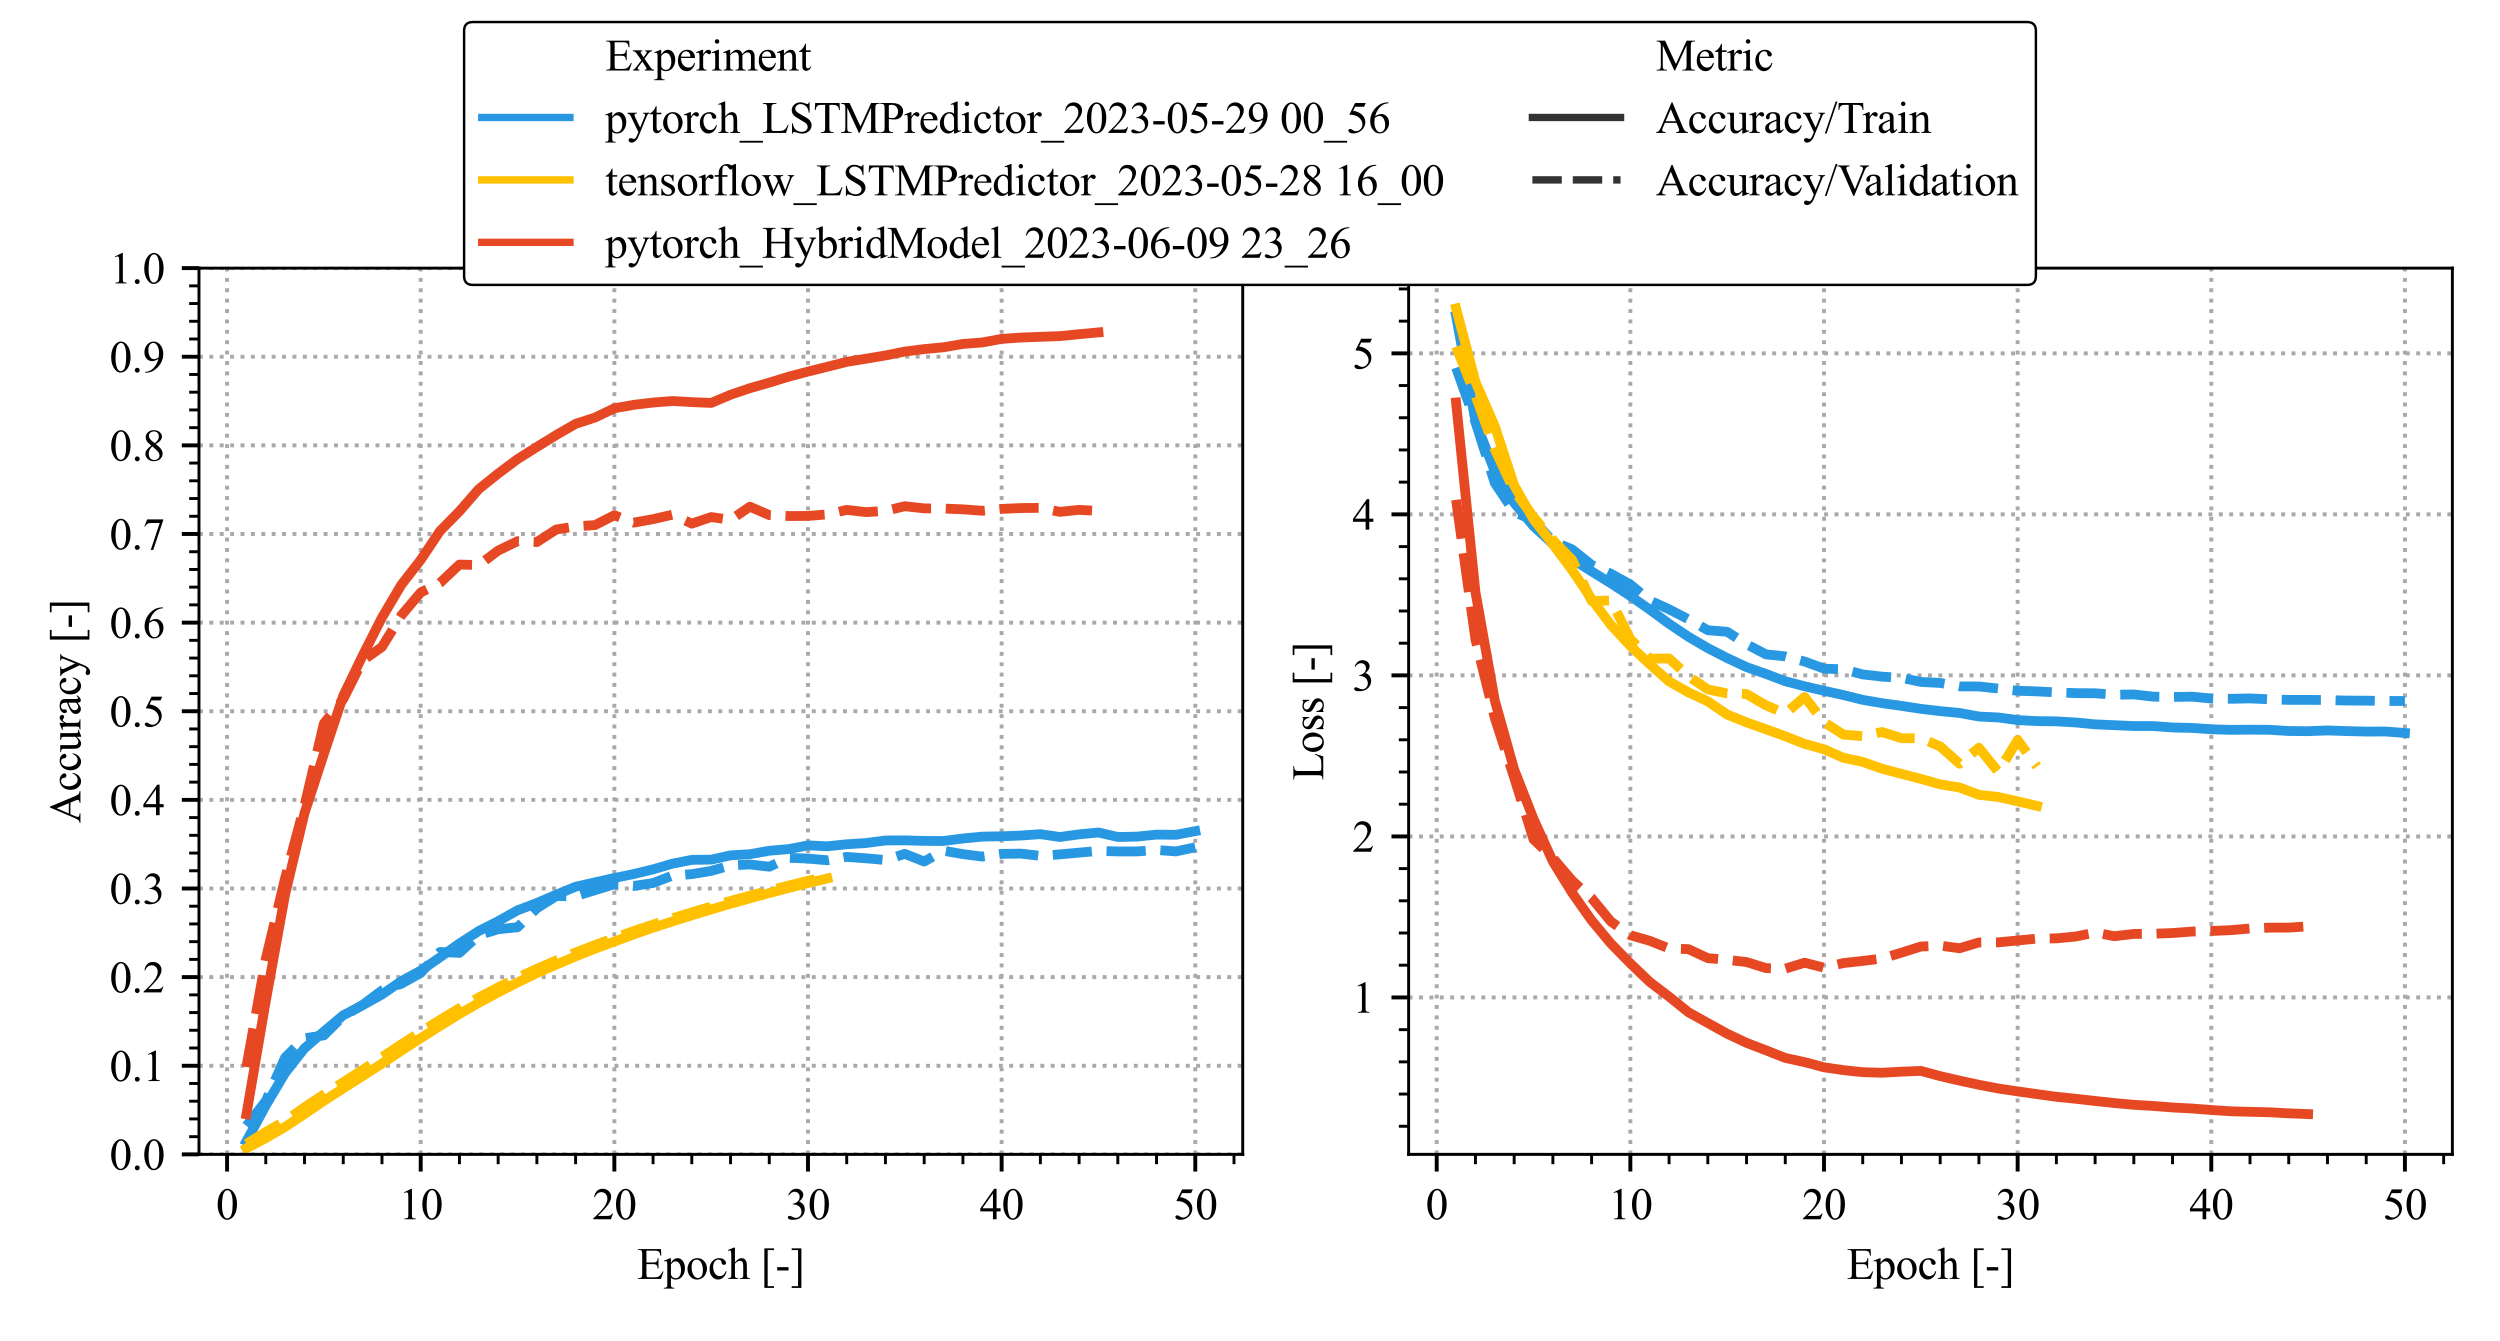 <?xml version="1.0" encoding="utf-8" standalone="no"?>
<!DOCTYPE svg PUBLIC "-//W3C//DTD SVG 1.1//EN"
  "http://www.w3.org/Graphics/SVG/1.1/DTD/svg11.dtd">
<svg xmlns:xlink="http://www.w3.org/1999/xlink" width="510.236pt" height="273.6pt" viewBox="0 0 510.236 273.6" xmlns="http://www.w3.org/2000/svg" version="1.1">
 <defs>
  <style type="text/css">*{stroke-linejoin: round; stroke-linecap: butt}</style>
 </defs>
 <g id="figure_1">
  <g id="patch_1">
   <path d="M 0 273.6 
L 510.236 273.6 
L 510.236 0 
L 0 0 
z
" style="fill: #ffffff"/>
  </g>
  <g id="axes_1">
   <g id="patch_2">
    <path d="M 40.61 235.6 
L 253.633 235.6 
L 253.633 54.72 
L 40.61 54.72 
z
" style="fill: #ffffff"/>
   </g>
   <g id="matplotlib.axis_1">
    <g id="xtick_1">
     <g id="line2d_1">
      <path d="M 46.341 235.6 
L 46.341 54.72 
" clip-path="url(#p57a62a9955)" style="fill: none; stroke-dasharray: 0.8,1.32; stroke-dashoffset: 0; stroke: #a9a9a9; stroke-width: 0.8"/>
     </g>
     <g id="line2d_2">
      <defs>
       <path id="ma040880ff1" d="M 0 0 
L 0 3.5 
" style="stroke: #000000; stroke-width: 0.8"/>
      </defs>
      <g>
       <use xlink:href="#ma040880ff1" x="46.341" y="235.6" style="stroke: #000000; stroke-width: 0.8"/>
      </g>
     </g>
     <g id="text_1">
      <!-- 0 -->
      <g transform="translate(44.091 248.849) scale(0.09 -0.09)">
       <defs>
        <path id="TimesNewRomanPSMT-30" d="M 231 2094 
Q 231 2819 450 3342 
Q 669 3866 1031 4122 
Q 1313 4325 1613 4325 
Q 2100 4325 2488 3828 
Q 2972 3213 2972 2159 
Q 2972 1422 2759 906 
Q 2547 391 2217 158 
Q 1888 -75 1581 -75 
Q 975 -75 572 641 
Q 231 1244 231 2094 
z
M 844 2016 
Q 844 1141 1059 588 
Q 1238 122 1591 122 
Q 1759 122 1940 273 
Q 2122 425 2216 781 
Q 2359 1319 2359 2297 
Q 2359 3022 2209 3506 
Q 2097 3866 1919 4016 
Q 1791 4119 1609 4119 
Q 1397 4119 1231 3928 
Q 1006 3669 925 3112 
Q 844 2556 844 2016 
z
" transform="scale(0.016)"/>
       </defs>
       <use xlink:href="#TimesNewRomanPSMT-30"/>
      </g>
     </g>
    </g>
    <g id="xtick_2">
     <g id="line2d_3">
      <path d="M 85.863 235.6 
L 85.863 54.72 
" clip-path="url(#p57a62a9955)" style="fill: none; stroke-dasharray: 0.8,1.32; stroke-dashoffset: 0; stroke: #a9a9a9; stroke-width: 0.8"/>
     </g>
     <g id="line2d_4">
      <g>
       <use xlink:href="#ma040880ff1" x="85.863" y="235.6" style="stroke: #000000; stroke-width: 0.8"/>
      </g>
     </g>
     <g id="text_2">
      <!-- 10 -->
      <g transform="translate(81.363 248.849) scale(0.09 -0.09)">
       <defs>
        <path id="TimesNewRomanPSMT-31" d="M 750 3822 
L 1781 4325 
L 1884 4325 
L 1884 747 
Q 1884 391 1914 303 
Q 1944 216 2037 169 
Q 2131 122 2419 116 
L 2419 0 
L 825 0 
L 825 116 
Q 1125 122 1212 167 
Q 1300 213 1334 289 
Q 1369 366 1369 747 
L 1369 3034 
Q 1369 3497 1338 3628 
Q 1316 3728 1258 3775 
Q 1200 3822 1119 3822 
Q 1003 3822 797 3725 
L 750 3822 
z
" transform="scale(0.016)"/>
       </defs>
       <use xlink:href="#TimesNewRomanPSMT-31"/>
       <use xlink:href="#TimesNewRomanPSMT-30" x="50"/>
      </g>
     </g>
    </g>
    <g id="xtick_3">
     <g id="line2d_5">
      <path d="M 125.385 235.6 
L 125.385 54.72 
" clip-path="url(#p57a62a9955)" style="fill: none; stroke-dasharray: 0.8,1.32; stroke-dashoffset: 0; stroke: #a9a9a9; stroke-width: 0.8"/>
     </g>
     <g id="line2d_6">
      <g>
       <use xlink:href="#ma040880ff1" x="125.385" y="235.6" style="stroke: #000000; stroke-width: 0.8"/>
      </g>
     </g>
     <g id="text_3">
      <!-- 20 -->
      <g transform="translate(120.885 248.849) scale(0.09 -0.09)">
       <defs>
        <path id="TimesNewRomanPSMT-32" d="M 2934 816 
L 2638 0 
L 138 0 
L 138 116 
Q 1241 1122 1691 1759 
Q 2141 2397 2141 2925 
Q 2141 3328 1894 3587 
Q 1647 3847 1303 3847 
Q 991 3847 742 3664 
Q 494 3481 375 3128 
L 259 3128 
Q 338 3706 661 4015 
Q 984 4325 1469 4325 
Q 1984 4325 2329 3994 
Q 2675 3663 2675 3213 
Q 2675 2891 2525 2569 
Q 2294 2063 1775 1497 
Q 997 647 803 472 
L 1909 472 
Q 2247 472 2383 497 
Q 2519 522 2628 598 
Q 2738 675 2819 816 
L 2934 816 
z
" transform="scale(0.016)"/>
       </defs>
       <use xlink:href="#TimesNewRomanPSMT-32"/>
       <use xlink:href="#TimesNewRomanPSMT-30" x="50"/>
      </g>
     </g>
    </g>
    <g id="xtick_4">
     <g id="line2d_7">
      <path d="M 164.906 235.6 
L 164.906 54.72 
" clip-path="url(#p57a62a9955)" style="fill: none; stroke-dasharray: 0.8,1.32; stroke-dashoffset: 0; stroke: #a9a9a9; stroke-width: 0.8"/>
     </g>
     <g id="line2d_8">
      <g>
       <use xlink:href="#ma040880ff1" x="164.906" y="235.6" style="stroke: #000000; stroke-width: 0.8"/>
      </g>
     </g>
     <g id="text_4">
      <!-- 30 -->
      <g transform="translate(160.406 248.849) scale(0.09 -0.09)">
       <defs>
        <path id="TimesNewRomanPSMT-33" d="M 325 3431 
Q 506 3859 782 4092 
Q 1059 4325 1472 4325 
Q 1981 4325 2253 3994 
Q 2459 3747 2459 3466 
Q 2459 3003 1878 2509 
Q 2269 2356 2469 2072 
Q 2669 1788 2669 1403 
Q 2669 853 2319 450 
Q 1863 -75 997 -75 
Q 569 -75 414 31 
Q 259 138 259 259 
Q 259 350 332 419 
Q 406 488 509 488 
Q 588 488 669 463 
Q 722 447 909 348 
Q 1097 250 1169 231 
Q 1284 197 1416 197 
Q 1734 197 1970 444 
Q 2206 691 2206 1028 
Q 2206 1275 2097 1509 
Q 2016 1684 1919 1775 
Q 1784 1900 1550 2001 
Q 1316 2103 1072 2103 
L 972 2103 
L 972 2197 
Q 1219 2228 1467 2375 
Q 1716 2522 1828 2728 
Q 1941 2934 1941 3181 
Q 1941 3503 1739 3701 
Q 1538 3900 1238 3900 
Q 753 3900 428 3381 
L 325 3431 
z
" transform="scale(0.016)"/>
       </defs>
       <use xlink:href="#TimesNewRomanPSMT-33"/>
       <use xlink:href="#TimesNewRomanPSMT-30" x="50"/>
      </g>
     </g>
    </g>
    <g id="xtick_5">
     <g id="line2d_9">
      <path d="M 204.428 235.6 
L 204.428 54.72 
" clip-path="url(#p57a62a9955)" style="fill: none; stroke-dasharray: 0.8,1.32; stroke-dashoffset: 0; stroke: #a9a9a9; stroke-width: 0.8"/>
     </g>
     <g id="line2d_10">
      <g>
       <use xlink:href="#ma040880ff1" x="204.428" y="235.6" style="stroke: #000000; stroke-width: 0.8"/>
      </g>
     </g>
     <g id="text_5">
      <!-- 40 -->
      <g transform="translate(199.928 248.849) scale(0.09 -0.09)">
       <defs>
        <path id="TimesNewRomanPSMT-34" d="M 2978 1563 
L 2978 1119 
L 2409 1119 
L 2409 0 
L 1894 0 
L 1894 1119 
L 100 1119 
L 100 1519 
L 2066 4325 
L 2409 4325 
L 2409 1563 
L 2978 1563 
z
M 1894 1563 
L 1894 3666 
L 406 1563 
L 1894 1563 
z
" transform="scale(0.016)"/>
       </defs>
       <use xlink:href="#TimesNewRomanPSMT-34"/>
       <use xlink:href="#TimesNewRomanPSMT-30" x="50"/>
      </g>
     </g>
    </g>
    <g id="xtick_6">
     <g id="line2d_11">
      <path d="M 243.95 235.6 
L 243.95 54.72 
" clip-path="url(#p57a62a9955)" style="fill: none; stroke-dasharray: 0.8,1.32; stroke-dashoffset: 0; stroke: #a9a9a9; stroke-width: 0.8"/>
     </g>
     <g id="line2d_12">
      <g>
       <use xlink:href="#ma040880ff1" x="243.95" y="235.6" style="stroke: #000000; stroke-width: 0.8"/>
      </g>
     </g>
     <g id="text_6">
      <!-- 50 -->
      <g transform="translate(239.45 248.849) scale(0.09 -0.09)">
       <defs>
        <path id="TimesNewRomanPSMT-35" d="M 2778 4238 
L 2534 3706 
L 1259 3706 
L 981 3138 
Q 1809 3016 2294 2522 
Q 2709 2097 2709 1522 
Q 2709 1188 2573 903 
Q 2438 619 2231 419 
Q 2025 219 1772 97 
Q 1413 -75 1034 -75 
Q 653 -75 479 54 
Q 306 184 306 341 
Q 306 428 378 495 
Q 450 563 559 563 
Q 641 563 702 538 
Q 763 513 909 409 
Q 1144 247 1384 247 
Q 1750 247 2026 523 
Q 2303 800 2303 1197 
Q 2303 1581 2056 1914 
Q 1809 2247 1375 2428 
Q 1034 2569 447 2591 
L 1259 4238 
L 2778 4238 
z
" transform="scale(0.016)"/>
       </defs>
       <use xlink:href="#TimesNewRomanPSMT-35"/>
       <use xlink:href="#TimesNewRomanPSMT-30" x="50"/>
      </g>
     </g>
    </g>
    <g id="xtick_7">
     <g id="line2d_13">
      <defs>
       <path id="m62b31ea7d1" d="M 0 0 
L 0 2 
" style="stroke: #000000; stroke-width: 0.6"/>
      </defs>
      <g>
       <use xlink:href="#m62b31ea7d1" x="54.245" y="235.6" style="stroke: #000000; stroke-width: 0.6"/>
      </g>
     </g>
    </g>
    <g id="xtick_8">
     <g id="line2d_14">
      <g>
       <use xlink:href="#m62b31ea7d1" x="62.149" y="235.6" style="stroke: #000000; stroke-width: 0.6"/>
      </g>
     </g>
    </g>
    <g id="xtick_9">
     <g id="line2d_15">
      <g>
       <use xlink:href="#m62b31ea7d1" x="70.054" y="235.6" style="stroke: #000000; stroke-width: 0.6"/>
      </g>
     </g>
    </g>
    <g id="xtick_10">
     <g id="line2d_16">
      <g>
       <use xlink:href="#m62b31ea7d1" x="77.958" y="235.6" style="stroke: #000000; stroke-width: 0.6"/>
      </g>
     </g>
    </g>
    <g id="xtick_11">
     <g id="line2d_17">
      <g>
       <use xlink:href="#m62b31ea7d1" x="93.767" y="235.6" style="stroke: #000000; stroke-width: 0.6"/>
      </g>
     </g>
    </g>
    <g id="xtick_12">
     <g id="line2d_18">
      <g>
       <use xlink:href="#m62b31ea7d1" x="101.671" y="235.6" style="stroke: #000000; stroke-width: 0.6"/>
      </g>
     </g>
    </g>
    <g id="xtick_13">
     <g id="line2d_19">
      <g>
       <use xlink:href="#m62b31ea7d1" x="109.576" y="235.6" style="stroke: #000000; stroke-width: 0.6"/>
      </g>
     </g>
    </g>
    <g id="xtick_14">
     <g id="line2d_20">
      <g>
       <use xlink:href="#m62b31ea7d1" x="117.48" y="235.6" style="stroke: #000000; stroke-width: 0.6"/>
      </g>
     </g>
    </g>
    <g id="xtick_15">
     <g id="line2d_21">
      <g>
       <use xlink:href="#m62b31ea7d1" x="133.289" y="235.6" style="stroke: #000000; stroke-width: 0.6"/>
      </g>
     </g>
    </g>
    <g id="xtick_16">
     <g id="line2d_22">
      <g>
       <use xlink:href="#m62b31ea7d1" x="141.193" y="235.6" style="stroke: #000000; stroke-width: 0.6"/>
      </g>
     </g>
    </g>
    <g id="xtick_17">
     <g id="line2d_23">
      <g>
       <use xlink:href="#m62b31ea7d1" x="149.098" y="235.6" style="stroke: #000000; stroke-width: 0.6"/>
      </g>
     </g>
    </g>
    <g id="xtick_18">
     <g id="line2d_24">
      <g>
       <use xlink:href="#m62b31ea7d1" x="157.002" y="235.6" style="stroke: #000000; stroke-width: 0.6"/>
      </g>
     </g>
    </g>
    <g id="xtick_19">
     <g id="line2d_25">
      <g>
       <use xlink:href="#m62b31ea7d1" x="172.811" y="235.6" style="stroke: #000000; stroke-width: 0.6"/>
      </g>
     </g>
    </g>
    <g id="xtick_20">
     <g id="line2d_26">
      <g>
       <use xlink:href="#m62b31ea7d1" x="180.715" y="235.6" style="stroke: #000000; stroke-width: 0.6"/>
      </g>
     </g>
    </g>
    <g id="xtick_21">
     <g id="line2d_27">
      <g>
       <use xlink:href="#m62b31ea7d1" x="188.62" y="235.6" style="stroke: #000000; stroke-width: 0.6"/>
      </g>
     </g>
    </g>
    <g id="xtick_22">
     <g id="line2d_28">
      <g>
       <use xlink:href="#m62b31ea7d1" x="196.524" y="235.6" style="stroke: #000000; stroke-width: 0.6"/>
      </g>
     </g>
    </g>
    <g id="xtick_23">
     <g id="line2d_29">
      <g>
       <use xlink:href="#m62b31ea7d1" x="212.333" y="235.6" style="stroke: #000000; stroke-width: 0.6"/>
      </g>
     </g>
    </g>
    <g id="xtick_24">
     <g id="line2d_30">
      <g>
       <use xlink:href="#m62b31ea7d1" x="220.237" y="235.6" style="stroke: #000000; stroke-width: 0.6"/>
      </g>
     </g>
    </g>
    <g id="xtick_25">
     <g id="line2d_31">
      <g>
       <use xlink:href="#m62b31ea7d1" x="228.141" y="235.6" style="stroke: #000000; stroke-width: 0.6"/>
      </g>
     </g>
    </g>
    <g id="xtick_26">
     <g id="line2d_32">
      <g>
       <use xlink:href="#m62b31ea7d1" x="236.046" y="235.6" style="stroke: #000000; stroke-width: 0.6"/>
      </g>
     </g>
    </g>
    <g id="xtick_27">
     <g id="line2d_33">
      <g>
       <use xlink:href="#m62b31ea7d1" x="251.855" y="235.6" style="stroke: #000000; stroke-width: 0.6"/>
      </g>
     </g>
    </g>
    <g id="text_7">
     <!-- Epoch [-] -->
     <g transform="translate(130.005 261.024) scale(0.09 -0.09)">
      <defs>
       <path id="TimesNewRomanPSMT-45" d="M 1338 4006 
L 1338 2331 
L 2269 2331 
Q 2631 2331 2753 2441 
Q 2916 2584 2934 2947 
L 3050 2947 
L 3050 1472 
L 2934 1472 
Q 2891 1781 2847 1869 
Q 2791 1978 2662 2040 
Q 2534 2103 2269 2103 
L 1338 2103 
L 1338 706 
Q 1338 425 1363 364 
Q 1388 303 1450 267 
Q 1513 231 1688 231 
L 2406 231 
Q 2766 231 2928 281 
Q 3091 331 3241 478 
Q 3434 672 3638 1063 
L 3763 1063 
L 3397 0 
L 131 0 
L 131 116 
L 281 116 
Q 431 116 566 188 
Q 666 238 702 338 
Q 738 438 738 747 
L 738 3500 
Q 738 3903 656 3997 
Q 544 4122 281 4122 
L 131 4122 
L 131 4238 
L 3397 4238 
L 3444 3309 
L 3322 3309 
Q 3256 3644 3176 3769 
Q 3097 3894 2941 3959 
Q 2816 4006 2500 4006 
L 1338 4006 
z
" transform="scale(0.016)"/>
       <path id="TimesNewRomanPSMT-70" d="M -6 2578 
L 875 2934 
L 994 2934 
L 994 2266 
Q 1216 2644 1439 2795 
Q 1663 2947 1909 2947 
Q 2341 2947 2628 2609 
Q 2981 2197 2981 1534 
Q 2981 794 2556 309 
Q 2206 -88 1675 -88 
Q 1444 -88 1275 -22 
Q 1150 25 994 166 
L 994 -706 
Q 994 -1000 1030 -1079 
Q 1066 -1159 1155 -1206 
Q 1244 -1253 1478 -1253 
L 1478 -1369 
L -22 -1369 
L -22 -1253 
L 56 -1253 
Q 228 -1256 350 -1188 
Q 409 -1153 442 -1076 
Q 475 -1000 475 -688 
L 475 2019 
Q 475 2297 450 2372 
Q 425 2447 370 2484 
Q 316 2522 222 2522 
Q 147 2522 31 2478 
L -6 2578 
z
M 994 2081 
L 994 1013 
Q 994 666 1022 556 
Q 1066 375 1236 237 
Q 1406 100 1666 100 
Q 1978 100 2172 344 
Q 2425 663 2425 1241 
Q 2425 1897 2138 2250 
Q 1938 2494 1663 2494 
Q 1513 2494 1366 2419 
Q 1253 2363 994 2081 
z
" transform="scale(0.016)"/>
       <path id="TimesNewRomanPSMT-6f" d="M 1600 2947 
Q 2250 2947 2644 2453 
Q 2978 2031 2978 1484 
Q 2978 1100 2793 706 
Q 2609 313 2286 112 
Q 1963 -88 1566 -88 
Q 919 -88 538 428 
Q 216 863 216 1403 
Q 216 1797 411 2186 
Q 606 2575 925 2761 
Q 1244 2947 1600 2947 
z
M 1503 2744 
Q 1338 2744 1170 2645 
Q 1003 2547 900 2300 
Q 797 2053 797 1666 
Q 797 1041 1045 587 
Q 1294 134 1700 134 
Q 2003 134 2200 384 
Q 2397 634 2397 1244 
Q 2397 2006 2069 2444 
Q 1847 2744 1503 2744 
z
" transform="scale(0.016)"/>
       <path id="TimesNewRomanPSMT-63" d="M 2631 1088 
Q 2516 522 2178 217 
Q 1841 -88 1431 -88 
Q 944 -88 581 321 
Q 219 731 219 1428 
Q 219 2103 620 2525 
Q 1022 2947 1584 2947 
Q 2006 2947 2278 2723 
Q 2550 2500 2550 2259 
Q 2550 2141 2473 2067 
Q 2397 1994 2259 1994 
Q 2075 1994 1981 2113 
Q 1928 2178 1911 2362 
Q 1894 2547 1784 2644 
Q 1675 2738 1481 2738 
Q 1169 2738 978 2506 
Q 725 2200 725 1697 
Q 725 1184 976 792 
Q 1228 400 1656 400 
Q 1963 400 2206 609 
Q 2378 753 2541 1131 
L 2631 1088 
z
" transform="scale(0.016)"/>
       <path id="TimesNewRomanPSMT-68" d="M 1041 4444 
L 1041 2350 
Q 1388 2731 1591 2839 
Q 1794 2947 1997 2947 
Q 2241 2947 2416 2812 
Q 2591 2678 2675 2391 
Q 2734 2191 2734 1659 
L 2734 647 
Q 2734 375 2778 275 
Q 2809 200 2884 156 
Q 2959 113 3159 113 
L 3159 0 
L 1753 0 
L 1753 113 
L 1819 113 
Q 2019 113 2097 173 
Q 2175 234 2206 353 
Q 2216 403 2216 647 
L 2216 1659 
Q 2216 2128 2167 2275 
Q 2119 2422 2012 2495 
Q 1906 2569 1756 2569 
Q 1603 2569 1437 2487 
Q 1272 2406 1041 2159 
L 1041 647 
Q 1041 353 1073 281 
Q 1106 209 1195 161 
Q 1284 113 1503 113 
L 1503 0 
L 84 0 
L 84 113 
Q 275 113 384 172 
Q 447 203 484 290 
Q 522 378 522 647 
L 522 3238 
Q 522 3728 498 3840 
Q 475 3953 426 3993 
Q 378 4034 297 4034 
Q 231 4034 84 3984 
L 41 4094 
L 897 4444 
L 1041 4444 
z
" transform="scale(0.016)"/>
       <path id="TimesNewRomanPSMT-20" transform="scale(0.016)"/>
       <path id="TimesNewRomanPSMT-5b" d="M 1900 -1269 
L 525 -1269 
L 525 4334 
L 1900 4334 
L 1900 4088 
L 994 4088 
L 994 -1025 
L 1900 -1025 
L 1900 -1269 
z
" transform="scale(0.016)"/>
       <path id="TimesNewRomanPSMT-2d" d="M 259 1672 
L 1875 1672 
L 1875 1200 
L 259 1200 
L 259 1672 
z
" transform="scale(0.016)"/>
       <path id="TimesNewRomanPSMT-5d" d="M 234 4334 
L 1609 4334 
L 1609 -1272 
L 234 -1272 
L 234 -1025 
L 1141 -1025 
L 1141 4088 
L 234 4088 
L 234 4334 
z
" transform="scale(0.016)"/>
      </defs>
      <use xlink:href="#TimesNewRomanPSMT-45"/>
      <use xlink:href="#TimesNewRomanPSMT-70" x="61.084"/>
      <use xlink:href="#TimesNewRomanPSMT-6f" x="111.084"/>
      <use xlink:href="#TimesNewRomanPSMT-63" x="161.084"/>
      <use xlink:href="#TimesNewRomanPSMT-68" x="205.469"/>
      <use xlink:href="#TimesNewRomanPSMT-20" x="255.469"/>
      <use xlink:href="#TimesNewRomanPSMT-5b" x="280.469"/>
      <use xlink:href="#TimesNewRomanPSMT-2d" x="313.77"/>
      <use xlink:href="#TimesNewRomanPSMT-5d" x="347.07"/>
     </g>
    </g>
   </g>
   <g id="matplotlib.axis_2">
    <g id="ytick_1">
     <g id="line2d_34">
      <path d="M 40.61 235.6 
L 253.633 235.6 
" clip-path="url(#p57a62a9955)" style="fill: none; stroke-dasharray: 0.8,1.32; stroke-dashoffset: 0; stroke: #a9a9a9; stroke-width: 0.8"/>
     </g>
     <g id="line2d_35">
      <defs>
       <path id="mf480ebdc0c" d="M 0 0 
L -3.5 0 
" style="stroke: #000000; stroke-width: 0.8"/>
      </defs>
      <g>
       <use xlink:href="#mf480ebdc0c" x="40.61" y="235.6" style="stroke: #000000; stroke-width: 0.8"/>
      </g>
     </g>
     <g id="text_8">
      <!-- 0.0 -->
      <g transform="translate(22.36 238.725) scale(0.09 -0.09)">
       <defs>
        <path id="TimesNewRomanPSMT-2e" d="M 800 606 
Q 947 606 1047 504 
Q 1147 403 1147 259 
Q 1147 116 1045 14 
Q 944 -88 800 -88 
Q 656 -88 554 14 
Q 453 116 453 259 
Q 453 406 554 506 
Q 656 606 800 606 
z
" transform="scale(0.016)"/>
       </defs>
       <use xlink:href="#TimesNewRomanPSMT-30"/>
       <use xlink:href="#TimesNewRomanPSMT-2e" x="50"/>
       <use xlink:href="#TimesNewRomanPSMT-30" x="75"/>
      </g>
     </g>
    </g>
    <g id="ytick_2">
     <g id="line2d_36">
      <path d="M 40.61 217.512 
L 253.633 217.512 
" clip-path="url(#p57a62a9955)" style="fill: none; stroke-dasharray: 0.8,1.32; stroke-dashoffset: 0; stroke: #a9a9a9; stroke-width: 0.8"/>
     </g>
     <g id="line2d_37">
      <g>
       <use xlink:href="#mf480ebdc0c" x="40.61" y="217.512" style="stroke: #000000; stroke-width: 0.8"/>
      </g>
     </g>
     <g id="text_9">
      <!-- 0.1 -->
      <g transform="translate(22.36 220.637) scale(0.09 -0.09)">
       <use xlink:href="#TimesNewRomanPSMT-30"/>
       <use xlink:href="#TimesNewRomanPSMT-2e" x="50"/>
       <use xlink:href="#TimesNewRomanPSMT-31" x="75"/>
      </g>
     </g>
    </g>
    <g id="ytick_3">
     <g id="line2d_38">
      <path d="M 40.61 199.424 
L 253.633 199.424 
" clip-path="url(#p57a62a9955)" style="fill: none; stroke-dasharray: 0.8,1.32; stroke-dashoffset: 0; stroke: #a9a9a9; stroke-width: 0.8"/>
     </g>
     <g id="line2d_39">
      <g>
       <use xlink:href="#mf480ebdc0c" x="40.61" y="199.424" style="stroke: #000000; stroke-width: 0.8"/>
      </g>
     </g>
     <g id="text_10">
      <!-- 0.2 -->
      <g transform="translate(22.36 202.549) scale(0.09 -0.09)">
       <use xlink:href="#TimesNewRomanPSMT-30"/>
       <use xlink:href="#TimesNewRomanPSMT-2e" x="50"/>
       <use xlink:href="#TimesNewRomanPSMT-32" x="75"/>
      </g>
     </g>
    </g>
    <g id="ytick_4">
     <g id="line2d_40">
      <path d="M 40.61 181.336 
L 253.633 181.336 
" clip-path="url(#p57a62a9955)" style="fill: none; stroke-dasharray: 0.8,1.32; stroke-dashoffset: 0; stroke: #a9a9a9; stroke-width: 0.8"/>
     </g>
     <g id="line2d_41">
      <g>
       <use xlink:href="#mf480ebdc0c" x="40.61" y="181.336" style="stroke: #000000; stroke-width: 0.8"/>
      </g>
     </g>
     <g id="text_11">
      <!-- 0.3 -->
      <g transform="translate(22.36 184.461) scale(0.09 -0.09)">
       <use xlink:href="#TimesNewRomanPSMT-30"/>
       <use xlink:href="#TimesNewRomanPSMT-2e" x="50"/>
       <use xlink:href="#TimesNewRomanPSMT-33" x="75"/>
      </g>
     </g>
    </g>
    <g id="ytick_5">
     <g id="line2d_42">
      <path d="M 40.61 163.248 
L 253.633 163.248 
" clip-path="url(#p57a62a9955)" style="fill: none; stroke-dasharray: 0.8,1.32; stroke-dashoffset: 0; stroke: #a9a9a9; stroke-width: 0.8"/>
     </g>
     <g id="line2d_43">
      <g>
       <use xlink:href="#mf480ebdc0c" x="40.61" y="163.248" style="stroke: #000000; stroke-width: 0.8"/>
      </g>
     </g>
     <g id="text_12">
      <!-- 0.4 -->
      <g transform="translate(22.36 166.373) scale(0.09 -0.09)">
       <use xlink:href="#TimesNewRomanPSMT-30"/>
       <use xlink:href="#TimesNewRomanPSMT-2e" x="50"/>
       <use xlink:href="#TimesNewRomanPSMT-34" x="75"/>
      </g>
     </g>
    </g>
    <g id="ytick_6">
     <g id="line2d_44">
      <path d="M 40.61 145.16 
L 253.633 145.16 
" clip-path="url(#p57a62a9955)" style="fill: none; stroke-dasharray: 0.8,1.32; stroke-dashoffset: 0; stroke: #a9a9a9; stroke-width: 0.8"/>
     </g>
     <g id="line2d_45">
      <g>
       <use xlink:href="#mf480ebdc0c" x="40.61" y="145.16" style="stroke: #000000; stroke-width: 0.8"/>
      </g>
     </g>
     <g id="text_13">
      <!-- 0.5 -->
      <g transform="translate(22.36 148.285) scale(0.09 -0.09)">
       <use xlink:href="#TimesNewRomanPSMT-30"/>
       <use xlink:href="#TimesNewRomanPSMT-2e" x="50"/>
       <use xlink:href="#TimesNewRomanPSMT-35" x="75"/>
      </g>
     </g>
    </g>
    <g id="ytick_7">
     <g id="line2d_46">
      <path d="M 40.61 127.072 
L 253.633 127.072 
" clip-path="url(#p57a62a9955)" style="fill: none; stroke-dasharray: 0.8,1.32; stroke-dashoffset: 0; stroke: #a9a9a9; stroke-width: 0.8"/>
     </g>
     <g id="line2d_47">
      <g>
       <use xlink:href="#mf480ebdc0c" x="40.61" y="127.072" style="stroke: #000000; stroke-width: 0.8"/>
      </g>
     </g>
     <g id="text_14">
      <!-- 0.6 -->
      <g transform="translate(22.36 130.197) scale(0.09 -0.09)">
       <defs>
        <path id="TimesNewRomanPSMT-36" d="M 2869 4325 
L 2869 4209 
Q 2456 4169 2195 4045 
Q 1934 3922 1679 3669 
Q 1425 3416 1258 3105 
Q 1091 2794 978 2366 
Q 1428 2675 1881 2675 
Q 2316 2675 2634 2325 
Q 2953 1975 2953 1425 
Q 2953 894 2631 456 
Q 2244 -75 1606 -75 
Q 1172 -75 869 213 
Q 275 772 275 1663 
Q 275 2231 503 2743 
Q 731 3256 1154 3653 
Q 1578 4050 1965 4187 
Q 2353 4325 2688 4325 
L 2869 4325 
z
M 925 2138 
Q 869 1716 869 1456 
Q 869 1156 980 804 
Q 1091 453 1309 247 
Q 1469 100 1697 100 
Q 1969 100 2183 356 
Q 2397 613 2397 1088 
Q 2397 1622 2184 2012 
Q 1972 2403 1581 2403 
Q 1463 2403 1327 2353 
Q 1191 2303 925 2138 
z
" transform="scale(0.016)"/>
       </defs>
       <use xlink:href="#TimesNewRomanPSMT-30"/>
       <use xlink:href="#TimesNewRomanPSMT-2e" x="50"/>
       <use xlink:href="#TimesNewRomanPSMT-36" x="75"/>
      </g>
     </g>
    </g>
    <g id="ytick_8">
     <g id="line2d_48">
      <path d="M 40.61 108.984 
L 253.633 108.984 
" clip-path="url(#p57a62a9955)" style="fill: none; stroke-dasharray: 0.8,1.32; stroke-dashoffset: 0; stroke: #a9a9a9; stroke-width: 0.8"/>
     </g>
     <g id="line2d_49">
      <g>
       <use xlink:href="#mf480ebdc0c" x="40.61" y="108.984" style="stroke: #000000; stroke-width: 0.8"/>
      </g>
     </g>
     <g id="text_15">
      <!-- 0.7 -->
      <g transform="translate(22.36 112.109) scale(0.09 -0.09)">
       <defs>
        <path id="TimesNewRomanPSMT-37" d="M 644 4238 
L 2916 4238 
L 2916 4119 
L 1503 -88 
L 1153 -88 
L 2419 3728 
L 1253 3728 
Q 900 3728 750 3644 
Q 488 3500 328 3200 
L 238 3234 
L 644 4238 
z
" transform="scale(0.016)"/>
       </defs>
       <use xlink:href="#TimesNewRomanPSMT-30"/>
       <use xlink:href="#TimesNewRomanPSMT-2e" x="50"/>
       <use xlink:href="#TimesNewRomanPSMT-37" x="75"/>
      </g>
     </g>
    </g>
    <g id="ytick_9">
     <g id="line2d_50">
      <path d="M 40.61 90.896 
L 253.633 90.896 
" clip-path="url(#p57a62a9955)" style="fill: none; stroke-dasharray: 0.8,1.32; stroke-dashoffset: 0; stroke: #a9a9a9; stroke-width: 0.8"/>
     </g>
     <g id="line2d_51">
      <g>
       <use xlink:href="#mf480ebdc0c" x="40.61" y="90.896" style="stroke: #000000; stroke-width: 0.8"/>
      </g>
     </g>
     <g id="text_16">
      <!-- 0.8 -->
      <g transform="translate(22.36 94.021) scale(0.09 -0.09)">
       <defs>
        <path id="TimesNewRomanPSMT-38" d="M 1228 2134 
Q 725 2547 579 2797 
Q 434 3047 434 3316 
Q 434 3728 753 4026 
Q 1072 4325 1600 4325 
Q 2113 4325 2425 4047 
Q 2738 3769 2738 3413 
Q 2738 3175 2569 2928 
Q 2400 2681 1866 2347 
Q 2416 1922 2594 1678 
Q 2831 1359 2831 1006 
Q 2831 559 2490 242 
Q 2150 -75 1597 -75 
Q 994 -75 656 303 
Q 388 606 388 966 
Q 388 1247 577 1523 
Q 766 1800 1228 2134 
z
M 1719 2469 
Q 2094 2806 2194 3001 
Q 2294 3197 2294 3444 
Q 2294 3772 2109 3958 
Q 1925 4144 1606 4144 
Q 1288 4144 1088 3959 
Q 888 3775 888 3528 
Q 888 3366 970 3203 
Q 1053 3041 1206 2894 
L 1719 2469 
z
M 1375 2016 
Q 1116 1797 991 1539 
Q 866 1281 866 981 
Q 866 578 1086 336 
Q 1306 94 1647 94 
Q 1984 94 2187 284 
Q 2391 475 2391 747 
Q 2391 972 2272 1150 
Q 2050 1481 1375 2016 
z
" transform="scale(0.016)"/>
       </defs>
       <use xlink:href="#TimesNewRomanPSMT-30"/>
       <use xlink:href="#TimesNewRomanPSMT-2e" x="50"/>
       <use xlink:href="#TimesNewRomanPSMT-38" x="75"/>
      </g>
     </g>
    </g>
    <g id="ytick_10">
     <g id="line2d_52">
      <path d="M 40.61 72.808 
L 253.633 72.808 
" clip-path="url(#p57a62a9955)" style="fill: none; stroke-dasharray: 0.8,1.32; stroke-dashoffset: 0; stroke: #a9a9a9; stroke-width: 0.8"/>
     </g>
     <g id="line2d_53">
      <g>
       <use xlink:href="#mf480ebdc0c" x="40.61" y="72.808" style="stroke: #000000; stroke-width: 0.8"/>
      </g>
     </g>
     <g id="text_17">
      <!-- 0.9 -->
      <g transform="translate(22.36 75.933) scale(0.09 -0.09)">
       <defs>
        <path id="TimesNewRomanPSMT-39" d="M 338 -88 
L 338 28 
Q 744 34 1094 217 
Q 1444 400 1770 856 
Q 2097 1313 2225 1859 
Q 1734 1544 1338 1544 
Q 891 1544 572 1889 
Q 253 2234 253 2806 
Q 253 3363 572 3797 
Q 956 4325 1575 4325 
Q 2097 4325 2469 3894 
Q 2925 3359 2925 2575 
Q 2925 1869 2578 1258 
Q 2231 647 1613 244 
Q 1109 -88 516 -88 
L 338 -88 
z
M 2275 2091 
Q 2331 2497 2331 2741 
Q 2331 3044 2228 3395 
Q 2125 3747 1936 3934 
Q 1747 4122 1506 4122 
Q 1228 4122 1018 3872 
Q 809 3622 809 3128 
Q 809 2469 1088 2097 
Q 1291 1828 1588 1828 
Q 1731 1828 1928 1897 
Q 2125 1966 2275 2091 
z
" transform="scale(0.016)"/>
       </defs>
       <use xlink:href="#TimesNewRomanPSMT-30"/>
       <use xlink:href="#TimesNewRomanPSMT-2e" x="50"/>
       <use xlink:href="#TimesNewRomanPSMT-39" x="75"/>
      </g>
     </g>
    </g>
    <g id="ytick_11">
     <g id="line2d_54">
      <path d="M 40.61 54.72 
L 253.633 54.72 
" clip-path="url(#p57a62a9955)" style="fill: none; stroke-dasharray: 0.8,1.32; stroke-dashoffset: 0; stroke: #a9a9a9; stroke-width: 0.8"/>
     </g>
     <g id="line2d_55">
      <g>
       <use xlink:href="#mf480ebdc0c" x="40.61" y="54.72" style="stroke: #000000; stroke-width: 0.8"/>
      </g>
     </g>
     <g id="text_18">
      <!-- 1.0 -->
      <g transform="translate(22.36 57.845) scale(0.09 -0.09)">
       <use xlink:href="#TimesNewRomanPSMT-31"/>
       <use xlink:href="#TimesNewRomanPSMT-2e" x="50"/>
       <use xlink:href="#TimesNewRomanPSMT-30" x="75"/>
      </g>
     </g>
    </g>
    <g id="ytick_12">
     <g id="line2d_56">
      <defs>
       <path id="me10a5bb00c" d="M 0 0 
L -2 0 
" style="stroke: #000000; stroke-width: 0.6"/>
      </defs>
      <g>
       <use xlink:href="#me10a5bb00c" x="40.61" y="231.982" style="stroke: #000000; stroke-width: 0.6"/>
      </g>
     </g>
    </g>
    <g id="ytick_13">
     <g id="line2d_57">
      <g>
       <use xlink:href="#me10a5bb00c" x="40.61" y="228.365" style="stroke: #000000; stroke-width: 0.6"/>
      </g>
     </g>
    </g>
    <g id="ytick_14">
     <g id="line2d_58">
      <g>
       <use xlink:href="#me10a5bb00c" x="40.61" y="224.747" style="stroke: #000000; stroke-width: 0.6"/>
      </g>
     </g>
    </g>
    <g id="ytick_15">
     <g id="line2d_59">
      <g>
       <use xlink:href="#me10a5bb00c" x="40.61" y="221.13" style="stroke: #000000; stroke-width: 0.6"/>
      </g>
     </g>
    </g>
    <g id="ytick_16">
     <g id="line2d_60">
      <g>
       <use xlink:href="#me10a5bb00c" x="40.61" y="213.894" style="stroke: #000000; stroke-width: 0.6"/>
      </g>
     </g>
    </g>
    <g id="ytick_17">
     <g id="line2d_61">
      <g>
       <use xlink:href="#me10a5bb00c" x="40.61" y="210.277" style="stroke: #000000; stroke-width: 0.6"/>
      </g>
     </g>
    </g>
    <g id="ytick_18">
     <g id="line2d_62">
      <g>
       <use xlink:href="#me10a5bb00c" x="40.61" y="206.659" style="stroke: #000000; stroke-width: 0.6"/>
      </g>
     </g>
    </g>
    <g id="ytick_19">
     <g id="line2d_63">
      <g>
       <use xlink:href="#me10a5bb00c" x="40.61" y="203.042" style="stroke: #000000; stroke-width: 0.6"/>
      </g>
     </g>
    </g>
    <g id="ytick_20">
     <g id="line2d_64">
      <g>
       <use xlink:href="#me10a5bb00c" x="40.61" y="195.806" style="stroke: #000000; stroke-width: 0.6"/>
      </g>
     </g>
    </g>
    <g id="ytick_21">
     <g id="line2d_65">
      <g>
       <use xlink:href="#me10a5bb00c" x="40.61" y="192.189" style="stroke: #000000; stroke-width: 0.6"/>
      </g>
     </g>
    </g>
    <g id="ytick_22">
     <g id="line2d_66">
      <g>
       <use xlink:href="#me10a5bb00c" x="40.61" y="188.571" style="stroke: #000000; stroke-width: 0.6"/>
      </g>
     </g>
    </g>
    <g id="ytick_23">
     <g id="line2d_67">
      <g>
       <use xlink:href="#me10a5bb00c" x="40.61" y="184.954" style="stroke: #000000; stroke-width: 0.6"/>
      </g>
     </g>
    </g>
    <g id="ytick_24">
     <g id="line2d_68">
      <g>
       <use xlink:href="#me10a5bb00c" x="40.61" y="177.718" style="stroke: #000000; stroke-width: 0.6"/>
      </g>
     </g>
    </g>
    <g id="ytick_25">
     <g id="line2d_69">
      <g>
       <use xlink:href="#me10a5bb00c" x="40.61" y="174.101" style="stroke: #000000; stroke-width: 0.6"/>
      </g>
     </g>
    </g>
    <g id="ytick_26">
     <g id="line2d_70">
      <g>
       <use xlink:href="#me10a5bb00c" x="40.61" y="170.483" style="stroke: #000000; stroke-width: 0.6"/>
      </g>
     </g>
    </g>
    <g id="ytick_27">
     <g id="line2d_71">
      <g>
       <use xlink:href="#me10a5bb00c" x="40.61" y="166.866" style="stroke: #000000; stroke-width: 0.6"/>
      </g>
     </g>
    </g>
    <g id="ytick_28">
     <g id="line2d_72">
      <g>
       <use xlink:href="#me10a5bb00c" x="40.61" y="159.63" style="stroke: #000000; stroke-width: 0.6"/>
      </g>
     </g>
    </g>
    <g id="ytick_29">
     <g id="line2d_73">
      <g>
       <use xlink:href="#me10a5bb00c" x="40.61" y="156.013" style="stroke: #000000; stroke-width: 0.6"/>
      </g>
     </g>
    </g>
    <g id="ytick_30">
     <g id="line2d_74">
      <g>
       <use xlink:href="#me10a5bb00c" x="40.61" y="152.395" style="stroke: #000000; stroke-width: 0.6"/>
      </g>
     </g>
    </g>
    <g id="ytick_31">
     <g id="line2d_75">
      <g>
       <use xlink:href="#me10a5bb00c" x="40.61" y="148.778" style="stroke: #000000; stroke-width: 0.6"/>
      </g>
     </g>
    </g>
    <g id="ytick_32">
     <g id="line2d_76">
      <g>
       <use xlink:href="#me10a5bb00c" x="40.61" y="141.542" style="stroke: #000000; stroke-width: 0.6"/>
      </g>
     </g>
    </g>
    <g id="ytick_33">
     <g id="line2d_77">
      <g>
       <use xlink:href="#me10a5bb00c" x="40.61" y="137.925" style="stroke: #000000; stroke-width: 0.6"/>
      </g>
     </g>
    </g>
    <g id="ytick_34">
     <g id="line2d_78">
      <g>
       <use xlink:href="#me10a5bb00c" x="40.61" y="134.307" style="stroke: #000000; stroke-width: 0.6"/>
      </g>
     </g>
    </g>
    <g id="ytick_35">
     <g id="line2d_79">
      <g>
       <use xlink:href="#me10a5bb00c" x="40.61" y="130.69" style="stroke: #000000; stroke-width: 0.6"/>
      </g>
     </g>
    </g>
    <g id="ytick_36">
     <g id="line2d_80">
      <g>
       <use xlink:href="#me10a5bb00c" x="40.61" y="123.454" style="stroke: #000000; stroke-width: 0.6"/>
      </g>
     </g>
    </g>
    <g id="ytick_37">
     <g id="line2d_81">
      <g>
       <use xlink:href="#me10a5bb00c" x="40.61" y="119.837" style="stroke: #000000; stroke-width: 0.6"/>
      </g>
     </g>
    </g>
    <g id="ytick_38">
     <g id="line2d_82">
      <g>
       <use xlink:href="#me10a5bb00c" x="40.61" y="116.219" style="stroke: #000000; stroke-width: 0.6"/>
      </g>
     </g>
    </g>
    <g id="ytick_39">
     <g id="line2d_83">
      <g>
       <use xlink:href="#me10a5bb00c" x="40.61" y="112.602" style="stroke: #000000; stroke-width: 0.6"/>
      </g>
     </g>
    </g>
    <g id="ytick_40">
     <g id="line2d_84">
      <g>
       <use xlink:href="#me10a5bb00c" x="40.61" y="105.366" style="stroke: #000000; stroke-width: 0.6"/>
      </g>
     </g>
    </g>
    <g id="ytick_41">
     <g id="line2d_85">
      <g>
       <use xlink:href="#me10a5bb00c" x="40.61" y="101.749" style="stroke: #000000; stroke-width: 0.6"/>
      </g>
     </g>
    </g>
    <g id="ytick_42">
     <g id="line2d_86">
      <g>
       <use xlink:href="#me10a5bb00c" x="40.61" y="98.131" style="stroke: #000000; stroke-width: 0.6"/>
      </g>
     </g>
    </g>
    <g id="ytick_43">
     <g id="line2d_87">
      <g>
       <use xlink:href="#me10a5bb00c" x="40.61" y="94.514" style="stroke: #000000; stroke-width: 0.6"/>
      </g>
     </g>
    </g>
    <g id="ytick_44">
     <g id="line2d_88">
      <g>
       <use xlink:href="#me10a5bb00c" x="40.61" y="87.278" style="stroke: #000000; stroke-width: 0.6"/>
      </g>
     </g>
    </g>
    <g id="ytick_45">
     <g id="line2d_89">
      <g>
       <use xlink:href="#me10a5bb00c" x="40.61" y="83.661" style="stroke: #000000; stroke-width: 0.6"/>
      </g>
     </g>
    </g>
    <g id="ytick_46">
     <g id="line2d_90">
      <g>
       <use xlink:href="#me10a5bb00c" x="40.61" y="80.043" style="stroke: #000000; stroke-width: 0.6"/>
      </g>
     </g>
    </g>
    <g id="ytick_47">
     <g id="line2d_91">
      <g>
       <use xlink:href="#me10a5bb00c" x="40.61" y="76.426" style="stroke: #000000; stroke-width: 0.6"/>
      </g>
     </g>
    </g>
    <g id="ytick_48">
     <g id="line2d_92">
      <g>
       <use xlink:href="#me10a5bb00c" x="40.61" y="69.19" style="stroke: #000000; stroke-width: 0.6"/>
      </g>
     </g>
    </g>
    <g id="ytick_49">
     <g id="line2d_93">
      <g>
       <use xlink:href="#me10a5bb00c" x="40.61" y="65.573" style="stroke: #000000; stroke-width: 0.6"/>
      </g>
     </g>
    </g>
    <g id="ytick_50">
     <g id="line2d_94">
      <g>
       <use xlink:href="#me10a5bb00c" x="40.61" y="61.955" style="stroke: #000000; stroke-width: 0.6"/>
      </g>
     </g>
    </g>
    <g id="ytick_51">
     <g id="line2d_95">
      <g>
       <use xlink:href="#me10a5bb00c" x="40.61" y="58.338" style="stroke: #000000; stroke-width: 0.6"/>
      </g>
     </g>
    </g>
    <g id="text_19">
     <!-- Accuracy [-] -->
     <g transform="translate(16.418 168.019) rotate(-90) scale(0.09 -0.09)">
      <defs>
       <path id="TimesNewRomanPSMT-41" d="M 2928 1419 
L 1288 1419 
L 1000 750 
Q 894 503 894 381 
Q 894 284 986 211 
Q 1078 138 1384 116 
L 1384 0 
L 50 0 
L 50 116 
Q 316 163 394 238 
Q 553 388 747 847 
L 2238 4334 
L 2347 4334 
L 3822 809 
Q 4000 384 4145 257 
Q 4291 131 4550 116 
L 4550 0 
L 2878 0 
L 2878 116 
Q 3131 128 3220 200 
Q 3309 272 3309 375 
Q 3309 513 3184 809 
L 2928 1419 
z
M 2841 1650 
L 2122 3363 
L 1384 1650 
L 2841 1650 
z
" transform="scale(0.016)"/>
       <path id="TimesNewRomanPSMT-75" d="M 2709 2863 
L 2709 1128 
Q 2709 631 2732 520 
Q 2756 409 2807 365 
Q 2859 322 2928 322 
Q 3025 322 3147 375 
L 3191 266 
L 2334 -88 
L 2194 -88 
L 2194 519 
Q 1825 119 1631 15 
Q 1438 -88 1222 -88 
Q 981 -88 804 51 
Q 628 191 559 409 
Q 491 628 491 1028 
L 491 2306 
Q 491 2509 447 2587 
Q 403 2666 317 2708 
Q 231 2750 6 2747 
L 6 2863 
L 1009 2863 
L 1009 947 
Q 1009 547 1148 422 
Q 1288 297 1484 297 
Q 1619 297 1789 381 
Q 1959 466 2194 703 
L 2194 2325 
Q 2194 2569 2105 2655 
Q 2016 2741 1734 2747 
L 1734 2863 
L 2709 2863 
z
" transform="scale(0.016)"/>
       <path id="TimesNewRomanPSMT-72" d="M 1038 2947 
L 1038 2303 
Q 1397 2947 1775 2947 
Q 1947 2947 2059 2842 
Q 2172 2738 2172 2600 
Q 2172 2478 2090 2393 
Q 2009 2309 1897 2309 
Q 1788 2309 1652 2417 
Q 1516 2525 1450 2525 
Q 1394 2525 1328 2463 
Q 1188 2334 1038 2041 
L 1038 669 
Q 1038 431 1097 309 
Q 1138 225 1241 169 
Q 1344 113 1538 113 
L 1538 0 
L 72 0 
L 72 113 
Q 291 113 397 181 
Q 475 231 506 341 
Q 522 394 522 644 
L 522 1753 
Q 522 2253 501 2348 
Q 481 2444 426 2487 
Q 372 2531 291 2531 
Q 194 2531 72 2484 
L 41 2597 
L 906 2947 
L 1038 2947 
z
" transform="scale(0.016)"/>
       <path id="TimesNewRomanPSMT-61" d="M 1822 413 
Q 1381 72 1269 19 
Q 1100 -59 909 -59 
Q 613 -59 420 144 
Q 228 347 228 678 
Q 228 888 322 1041 
Q 450 1253 767 1440 
Q 1084 1628 1822 1897 
L 1822 2009 
Q 1822 2438 1686 2597 
Q 1550 2756 1291 2756 
Q 1094 2756 978 2650 
Q 859 2544 859 2406 
L 866 2225 
Q 866 2081 792 2003 
Q 719 1925 600 1925 
Q 484 1925 411 2006 
Q 338 2088 338 2228 
Q 338 2497 613 2722 
Q 888 2947 1384 2947 
Q 1766 2947 2009 2819 
Q 2194 2722 2281 2516 
Q 2338 2381 2338 1966 
L 2338 994 
Q 2338 584 2353 492 
Q 2369 400 2405 369 
Q 2441 338 2488 338 
Q 2538 338 2575 359 
Q 2641 400 2828 588 
L 2828 413 
Q 2478 -56 2159 -56 
Q 2006 -56 1915 50 
Q 1825 156 1822 413 
z
M 1822 616 
L 1822 1706 
Q 1350 1519 1213 1441 
Q 966 1303 859 1153 
Q 753 1003 753 825 
Q 753 600 887 451 
Q 1022 303 1197 303 
Q 1434 303 1822 616 
z
" transform="scale(0.016)"/>
       <path id="TimesNewRomanPSMT-79" d="M 38 2863 
L 1372 2863 
L 1372 2747 
L 1306 2747 
Q 1166 2747 1095 2686 
Q 1025 2625 1025 2534 
Q 1025 2413 1128 2197 
L 1825 753 
L 2466 2334 
Q 2519 2463 2519 2588 
Q 2519 2644 2497 2672 
Q 2472 2706 2419 2726 
Q 2366 2747 2231 2747 
L 2231 2863 
L 3163 2863 
L 3163 2747 
Q 3047 2734 2984 2696 
Q 2922 2659 2847 2556 
Q 2819 2513 2741 2316 
L 1575 -541 
Q 1406 -956 1132 -1168 
Q 859 -1381 606 -1381 
Q 422 -1381 303 -1275 
Q 184 -1169 184 -1031 
Q 184 -900 270 -820 
Q 356 -741 506 -741 
Q 609 -741 788 -809 
Q 913 -856 944 -856 
Q 1038 -856 1148 -759 
Q 1259 -663 1372 -384 
L 1575 113 
L 547 2272 
Q 500 2369 397 2513 
Q 319 2622 269 2659 
Q 197 2709 38 2747 
L 38 2863 
z
" transform="scale(0.016)"/>
      </defs>
      <use xlink:href="#TimesNewRomanPSMT-41"/>
      <use xlink:href="#TimesNewRomanPSMT-63" x="72.217"/>
      <use xlink:href="#TimesNewRomanPSMT-63" x="116.602"/>
      <use xlink:href="#TimesNewRomanPSMT-75" x="160.986"/>
      <use xlink:href="#TimesNewRomanPSMT-72" x="210.986"/>
      <use xlink:href="#TimesNewRomanPSMT-61" x="244.287"/>
      <use xlink:href="#TimesNewRomanPSMT-63" x="288.672"/>
      <use xlink:href="#TimesNewRomanPSMT-79" x="333.057"/>
      <use xlink:href="#TimesNewRomanPSMT-20" x="383.057"/>
      <use xlink:href="#TimesNewRomanPSMT-5b" x="408.057"/>
      <use xlink:href="#TimesNewRomanPSMT-2d" x="441.357"/>
      <use xlink:href="#TimesNewRomanPSMT-5d" x="474.658"/>
     </g>
    </g>
   </g>
   <g id="PolyCollection_1"/>
   <g id="PolyCollection_2"/>
   <g id="PolyCollection_3"/>
   <g id="PolyCollection_4"/>
   <g id="PolyCollection_5"/>
   <g id="PolyCollection_6"/>
   <g id="line2d_96">
    <path d="M 50.293 232.918 
L 54.245 225.624 
L 58.197 218.975 
L 62.149 213.952 
L 66.102 210.526 
L 70.054 207.212 
L 74.006 205.159 
L 77.958 202.962 
L 81.91 200.236 
L 85.863 198.089 
L 89.815 195.374 
L 93.767 192.547 
L 97.719 190.015 
L 101.671 188.008 
L 105.624 185.79 
L 109.576 184.291 
L 113.528 182.595 
L 117.48 180.974 
L 121.432 180.075 
L 125.385 179.189 
L 129.337 178.385 
L 133.289 177.425 
L 137.241 176.268 
L 141.193 175.491 
L 145.145 175.445 
L 149.098 174.57 
L 153.05 174.334 
L 157.002 173.635 
L 160.954 173.296 
L 164.906 172.537 
L 168.859 172.721 
L 172.811 172.309 
L 176.763 172.057 
L 180.715 171.537 
L 184.667 171.511 
L 188.62 171.624 
L 192.572 171.64 
L 196.524 171.13 
L 200.476 170.751 
L 204.428 170.682 
L 208.381 170.529 
L 212.333 170.244 
L 216.285 170.827 
L 220.237 170.285 
L 224.189 169.905 
L 228.141 170.827 
L 232.094 170.746 
L 236.046 170.337 
L 239.998 170.374 
L 243.95 169.634 
" clip-path="url(#p57a62a9955)" style="fill: none; stroke: #2998e3; stroke-width: 2; stroke-linecap: square"/>
   </g>
   <g id="line2d_97">
    <path d="M 50.293 229.799 
L 54.245 224.717 
L 58.197 215.835 
L 62.149 211.904 
L 66.102 211.308 
L 70.054 207.383 
L 74.006 205.103 
L 77.958 202.135 
L 81.91 200.787 
L 85.863 198.564 
L 89.815 194.289 
L 93.767 194.476 
L 97.719 190.857 
L 101.671 189.652 
L 105.624 189.248 
L 109.576 185.365 
L 113.528 182.895 
L 117.48 182.901 
L 121.432 181.681 
L 125.385 180.467 
L 129.337 180.82 
L 133.289 180.22 
L 137.241 178.706 
L 141.193 178.404 
L 145.145 177.744 
L 149.098 176.631 
L 153.05 176.432 
L 157.002 176.893 
L 160.954 175.076 
L 164.906 175.23 
L 168.859 175.577 
L 172.811 174.883 
L 176.763 175.177 
L 180.715 175.527 
L 184.667 174.271 
L 188.62 175.83 
L 192.572 173.621 
L 196.524 174.322 
L 200.476 174.826 
L 204.428 174.268 
L 208.381 174.218 
L 212.333 174.678 
L 216.285 174.375 
L 220.237 174.019 
L 224.189 173.666 
L 228.141 173.77 
L 232.094 173.77 
L 236.046 173.47 
L 239.998 173.77 
L 243.95 172.918 
" clip-path="url(#p57a62a9955)" style="fill: none; stroke-dasharray: 8,3; stroke-dashoffset: 0; stroke: #2998e3; stroke-width: 2"/>
   </g>
   <g id="line2d_98">
    <path d="M 50.293 234.364 
L 54.245 232.284 
L 58.197 229.987 
L 62.149 227.356 
L 66.102 224.671 
L 70.054 222.123 
L 74.006 219.603 
L 77.958 217.079 
L 81.91 214.428 
L 85.863 211.878 
L 89.815 209.378 
L 93.767 206.948 
L 97.719 204.668 
L 101.671 202.535 
L 105.624 200.512 
L 109.576 198.607 
L 113.528 196.86 
L 117.48 195.191 
L 121.432 193.631 
L 125.385 192.159 
L 129.337 190.705 
L 133.289 189.332 
L 137.241 188.05 
L 141.193 186.805 
L 145.145 185.606 
L 149.098 184.446 
L 153.05 183.339 
L 157.002 182.266 
L 160.954 181.236 
L 164.906 180.232 
L 168.859 179.28 
" clip-path="url(#p57a62a9955)" style="fill: none; stroke: #ffc000; stroke-width: 2; stroke-linecap: square"/>
   </g>
   <g id="line2d_99">
    <path d="M 50.293 233.461 
L 54.245 231.035 
L 58.197 228.767 
L 62.149 225.99 
L 66.102 223.378 
L 70.054 220.874 
L 74.006 218.354 
L 77.958 215.778 
L 81.91 213.139 
L 85.863 210.609 
L 89.815 208.159 
L 93.767 205.787 
L 97.719 203.572 
L 101.671 201.519 
L 105.624 199.547 
L 109.576 197.728 
L 113.528 196.011 
L 117.48 194.401 
L 121.432 192.88 
L 125.385 191.434 
L 129.337 190.014 
L 133.289 188.696 
L 137.241 187.421 
L 141.193 186.197 
L 145.145 185.027 
L 149.098 183.876 
L 153.05 182.804 
L 157.002 181.75 
L 160.954 180.734 
L 164.906 179.757 
L 168.859 178.81 
" clip-path="url(#p57a62a9955)" style="fill: none; stroke-dasharray: 8,3; stroke-dashoffset: 0; stroke: #ffc000; stroke-width: 2"/>
   </g>
   <g id="line2d_100">
    <path d="M 50.293 227.418 
L 54.245 204.293 
L 58.197 182.51 
L 62.149 165.96 
L 66.102 153.862 
L 70.054 142 
L 74.006 133.814 
L 77.958 126.032 
L 81.91 119.363 
L 85.863 114.269 
L 89.815 108.361 
L 93.767 104.353 
L 97.719 99.813 
L 101.671 96.648 
L 105.624 93.701 
L 109.576 91.219 
L 113.528 88.786 
L 117.48 86.508 
L 121.432 85.217 
L 125.385 83.325 
L 129.337 82.625 
L 133.289 82.155 
L 137.241 81.843 
L 141.193 82.072 
L 145.145 82.234 
L 149.098 80.565 
L 153.05 79.227 
L 157.002 78.096 
L 160.954 76.877 
L 164.906 75.832 
L 168.859 74.852 
L 172.811 73.852 
L 176.763 73.206 
L 180.715 72.546 
L 184.667 71.752 
L 188.62 71.249 
L 192.572 70.878 
L 196.524 70.194 
L 200.476 69.894 
L 204.428 69.161 
L 208.381 68.888 
L 212.333 68.744 
L 216.285 68.602 
L 220.237 68.21 
L 224.189 67.839 
" clip-path="url(#p57a62a9955)" style="fill: none; stroke: #e64823; stroke-width: 2; stroke-linecap: square"/>
   </g>
   <g id="line2d_101">
    <path d="M 50.293 217.773 
L 54.245 195.706 
L 58.197 179.194 
L 62.149 164.447 
L 66.102 147.643 
L 70.054 142.698 
L 74.006 134.817 
L 77.958 132.034 
L 81.91 125.602 
L 85.863 120.918 
L 89.815 118.939 
L 93.767 115.224 
L 97.719 115.327 
L 101.671 112.368 
L 105.624 110.449 
L 109.576 110.631 
L 113.528 108.067 
L 117.48 107.433 
L 121.432 107.172 
L 125.385 105.156 
L 129.337 106.666 
L 133.289 105.953 
L 137.241 105.046 
L 141.193 106.867 
L 145.145 105.528 
L 149.098 106.1 
L 153.05 103.414 
L 157.002 105.132 
L 160.954 105.32 
L 164.906 105.302 
L 168.859 104.979 
L 172.811 104.066 
L 176.763 104.522 
L 180.715 104.273 
L 184.667 103.317 
L 188.62 103.755 
L 192.572 103.791 
L 196.524 103.95 
L 200.476 104.243 
L 204.428 103.865 
L 208.381 103.688 
L 212.333 103.658 
L 216.285 104.468 
L 220.237 104.06 
L 224.189 104.273 
" clip-path="url(#p57a62a9955)" style="fill: none; stroke-dasharray: 8,3; stroke-dashoffset: 0; stroke: #e64823; stroke-width: 2"/>
   </g>
   <g id="line2d_102"/>
   <g id="line2d_103"/>
   <g id="line2d_104"/>
   <g id="line2d_105"/>
   <g id="line2d_106"/>
   <g id="patch_3">
    <path d="M 40.61 235.6 
L 40.61 54.72 
" style="fill: none; stroke: #000000; stroke-width: 0.6; stroke-linejoin: miter; stroke-linecap: square"/>
   </g>
   <g id="patch_4">
    <path d="M 253.633 235.6 
L 253.633 54.72 
" style="fill: none; stroke: #000000; stroke-width: 0.6; stroke-linejoin: miter; stroke-linecap: square"/>
   </g>
   <g id="patch_5">
    <path d="M 40.61 235.6 
L 253.633 235.6 
" style="fill: none; stroke: #000000; stroke-width: 0.6; stroke-linejoin: miter; stroke-linecap: square"/>
   </g>
   <g id="patch_6">
    <path d="M 40.61 54.72 
L 253.633 54.72 
" style="fill: none; stroke: #000000; stroke-width: 0.6; stroke-linejoin: miter; stroke-linecap: square"/>
   </g>
  </g>
  <g id="axes_2">
   <g id="patch_7">
    <path d="M 287.493 235.6 
L 500.516 235.6 
L 500.516 54.72 
L 287.493 54.72 
z
" style="fill: #ffffff"/>
   </g>
   <g id="matplotlib.axis_3">
    <g id="xtick_28">
     <g id="line2d_107">
      <path d="M 293.224 235.6 
L 293.224 54.72 
" clip-path="url(#pbbb25c685a)" style="fill: none; stroke-dasharray: 0.8,1.32; stroke-dashoffset: 0; stroke: #a9a9a9; stroke-width: 0.8"/>
     </g>
     <g id="line2d_108">
      <g>
       <use xlink:href="#ma040880ff1" x="293.224" y="235.6" style="stroke: #000000; stroke-width: 0.8"/>
      </g>
     </g>
     <g id="text_20">
      <!-- 0 -->
      <g transform="translate(290.974 248.849) scale(0.09 -0.09)">
       <use xlink:href="#TimesNewRomanPSMT-30"/>
      </g>
     </g>
    </g>
    <g id="xtick_29">
     <g id="line2d_109">
      <path d="M 332.746 235.6 
L 332.746 54.72 
" clip-path="url(#pbbb25c685a)" style="fill: none; stroke-dasharray: 0.8,1.32; stroke-dashoffset: 0; stroke: #a9a9a9; stroke-width: 0.8"/>
     </g>
     <g id="line2d_110">
      <g>
       <use xlink:href="#ma040880ff1" x="332.746" y="235.6" style="stroke: #000000; stroke-width: 0.8"/>
      </g>
     </g>
     <g id="text_21">
      <!-- 10 -->
      <g transform="translate(328.246 248.849) scale(0.09 -0.09)">
       <use xlink:href="#TimesNewRomanPSMT-31"/>
       <use xlink:href="#TimesNewRomanPSMT-30" x="50"/>
      </g>
     </g>
    </g>
    <g id="xtick_30">
     <g id="line2d_111">
      <path d="M 372.268 235.6 
L 372.268 54.72 
" clip-path="url(#pbbb25c685a)" style="fill: none; stroke-dasharray: 0.8,1.32; stroke-dashoffset: 0; stroke: #a9a9a9; stroke-width: 0.8"/>
     </g>
     <g id="line2d_112">
      <g>
       <use xlink:href="#ma040880ff1" x="372.268" y="235.6" style="stroke: #000000; stroke-width: 0.8"/>
      </g>
     </g>
     <g id="text_22">
      <!-- 20 -->
      <g transform="translate(367.768 248.849) scale(0.09 -0.09)">
       <use xlink:href="#TimesNewRomanPSMT-32"/>
       <use xlink:href="#TimesNewRomanPSMT-30" x="50"/>
      </g>
     </g>
    </g>
    <g id="xtick_31">
     <g id="line2d_113">
      <path d="M 411.79 235.6 
L 411.79 54.72 
" clip-path="url(#pbbb25c685a)" style="fill: none; stroke-dasharray: 0.8,1.32; stroke-dashoffset: 0; stroke: #a9a9a9; stroke-width: 0.8"/>
     </g>
     <g id="line2d_114">
      <g>
       <use xlink:href="#ma040880ff1" x="411.79" y="235.6" style="stroke: #000000; stroke-width: 0.8"/>
      </g>
     </g>
     <g id="text_23">
      <!-- 30 -->
      <g transform="translate(407.29 248.849) scale(0.09 -0.09)">
       <use xlink:href="#TimesNewRomanPSMT-33"/>
       <use xlink:href="#TimesNewRomanPSMT-30" x="50"/>
      </g>
     </g>
    </g>
    <g id="xtick_32">
     <g id="line2d_115">
      <path d="M 451.311 235.6 
L 451.311 54.72 
" clip-path="url(#pbbb25c685a)" style="fill: none; stroke-dasharray: 0.8,1.32; stroke-dashoffset: 0; stroke: #a9a9a9; stroke-width: 0.8"/>
     </g>
     <g id="line2d_116">
      <g>
       <use xlink:href="#ma040880ff1" x="451.311" y="235.6" style="stroke: #000000; stroke-width: 0.8"/>
      </g>
     </g>
     <g id="text_24">
      <!-- 40 -->
      <g transform="translate(446.811 248.849) scale(0.09 -0.09)">
       <use xlink:href="#TimesNewRomanPSMT-34"/>
       <use xlink:href="#TimesNewRomanPSMT-30" x="50"/>
      </g>
     </g>
    </g>
    <g id="xtick_33">
     <g id="line2d_117">
      <path d="M 490.833 235.6 
L 490.833 54.72 
" clip-path="url(#pbbb25c685a)" style="fill: none; stroke-dasharray: 0.8,1.32; stroke-dashoffset: 0; stroke: #a9a9a9; stroke-width: 0.8"/>
     </g>
     <g id="line2d_118">
      <g>
       <use xlink:href="#ma040880ff1" x="490.833" y="235.6" style="stroke: #000000; stroke-width: 0.8"/>
      </g>
     </g>
     <g id="text_25">
      <!-- 50 -->
      <g transform="translate(486.333 248.849) scale(0.09 -0.09)">
       <use xlink:href="#TimesNewRomanPSMT-35"/>
       <use xlink:href="#TimesNewRomanPSMT-30" x="50"/>
      </g>
     </g>
    </g>
    <g id="xtick_34">
     <g id="line2d_119">
      <g>
       <use xlink:href="#m62b31ea7d1" x="301.128" y="235.6" style="stroke: #000000; stroke-width: 0.6"/>
      </g>
     </g>
    </g>
    <g id="xtick_35">
     <g id="line2d_120">
      <g>
       <use xlink:href="#m62b31ea7d1" x="309.033" y="235.6" style="stroke: #000000; stroke-width: 0.6"/>
      </g>
     </g>
    </g>
    <g id="xtick_36">
     <g id="line2d_121">
      <g>
       <use xlink:href="#m62b31ea7d1" x="316.937" y="235.6" style="stroke: #000000; stroke-width: 0.6"/>
      </g>
     </g>
    </g>
    <g id="xtick_37">
     <g id="line2d_122">
      <g>
       <use xlink:href="#m62b31ea7d1" x="324.841" y="235.6" style="stroke: #000000; stroke-width: 0.6"/>
      </g>
     </g>
    </g>
    <g id="xtick_38">
     <g id="line2d_123">
      <g>
       <use xlink:href="#m62b31ea7d1" x="340.65" y="235.6" style="stroke: #000000; stroke-width: 0.6"/>
      </g>
     </g>
    </g>
    <g id="xtick_39">
     <g id="line2d_124">
      <g>
       <use xlink:href="#m62b31ea7d1" x="348.554" y="235.6" style="stroke: #000000; stroke-width: 0.6"/>
      </g>
     </g>
    </g>
    <g id="xtick_40">
     <g id="line2d_125">
      <g>
       <use xlink:href="#m62b31ea7d1" x="356.459" y="235.6" style="stroke: #000000; stroke-width: 0.6"/>
      </g>
     </g>
    </g>
    <g id="xtick_41">
     <g id="line2d_126">
      <g>
       <use xlink:href="#m62b31ea7d1" x="364.363" y="235.6" style="stroke: #000000; stroke-width: 0.6"/>
      </g>
     </g>
    </g>
    <g id="xtick_42">
     <g id="line2d_127">
      <g>
       <use xlink:href="#m62b31ea7d1" x="380.172" y="235.6" style="stroke: #000000; stroke-width: 0.6"/>
      </g>
     </g>
    </g>
    <g id="xtick_43">
     <g id="line2d_128">
      <g>
       <use xlink:href="#m62b31ea7d1" x="388.076" y="235.6" style="stroke: #000000; stroke-width: 0.6"/>
      </g>
     </g>
    </g>
    <g id="xtick_44">
     <g id="line2d_129">
      <g>
       <use xlink:href="#m62b31ea7d1" x="395.981" y="235.6" style="stroke: #000000; stroke-width: 0.6"/>
      </g>
     </g>
    </g>
    <g id="xtick_45">
     <g id="line2d_130">
      <g>
       <use xlink:href="#m62b31ea7d1" x="403.885" y="235.6" style="stroke: #000000; stroke-width: 0.6"/>
      </g>
     </g>
    </g>
    <g id="xtick_46">
     <g id="line2d_131">
      <g>
       <use xlink:href="#m62b31ea7d1" x="419.694" y="235.6" style="stroke: #000000; stroke-width: 0.6"/>
      </g>
     </g>
    </g>
    <g id="xtick_47">
     <g id="line2d_132">
      <g>
       <use xlink:href="#m62b31ea7d1" x="427.598" y="235.6" style="stroke: #000000; stroke-width: 0.6"/>
      </g>
     </g>
    </g>
    <g id="xtick_48">
     <g id="line2d_133">
      <g>
       <use xlink:href="#m62b31ea7d1" x="435.503" y="235.6" style="stroke: #000000; stroke-width: 0.6"/>
      </g>
     </g>
    </g>
    <g id="xtick_49">
     <g id="line2d_134">
      <g>
       <use xlink:href="#m62b31ea7d1" x="443.407" y="235.6" style="stroke: #000000; stroke-width: 0.6"/>
      </g>
     </g>
    </g>
    <g id="xtick_50">
     <g id="line2d_135">
      <g>
       <use xlink:href="#m62b31ea7d1" x="459.216" y="235.6" style="stroke: #000000; stroke-width: 0.6"/>
      </g>
     </g>
    </g>
    <g id="xtick_51">
     <g id="line2d_136">
      <g>
       <use xlink:href="#m62b31ea7d1" x="467.12" y="235.6" style="stroke: #000000; stroke-width: 0.6"/>
      </g>
     </g>
    </g>
    <g id="xtick_52">
     <g id="line2d_137">
      <g>
       <use xlink:href="#m62b31ea7d1" x="475.025" y="235.6" style="stroke: #000000; stroke-width: 0.6"/>
      </g>
     </g>
    </g>
    <g id="xtick_53">
     <g id="line2d_138">
      <g>
       <use xlink:href="#m62b31ea7d1" x="482.929" y="235.6" style="stroke: #000000; stroke-width: 0.6"/>
      </g>
     </g>
    </g>
    <g id="xtick_54">
     <g id="line2d_139">
      <g>
       <use xlink:href="#m62b31ea7d1" x="498.738" y="235.6" style="stroke: #000000; stroke-width: 0.6"/>
      </g>
     </g>
    </g>
    <g id="text_26">
     <!-- Epoch [-] -->
     <g transform="translate(376.888 261.024) scale(0.09 -0.09)">
      <use xlink:href="#TimesNewRomanPSMT-45"/>
      <use xlink:href="#TimesNewRomanPSMT-70" x="61.084"/>
      <use xlink:href="#TimesNewRomanPSMT-6f" x="111.084"/>
      <use xlink:href="#TimesNewRomanPSMT-63" x="161.084"/>
      <use xlink:href="#TimesNewRomanPSMT-68" x="205.469"/>
      <use xlink:href="#TimesNewRomanPSMT-20" x="255.469"/>
      <use xlink:href="#TimesNewRomanPSMT-5b" x="280.469"/>
      <use xlink:href="#TimesNewRomanPSMT-2d" x="313.77"/>
      <use xlink:href="#TimesNewRomanPSMT-5d" x="347.07"/>
     </g>
    </g>
   </g>
   <g id="matplotlib.axis_4">
    <g id="ytick_52">
     <g id="line2d_140">
      <path d="M 287.493 203.57 
L 500.516 203.57 
" clip-path="url(#pbbb25c685a)" style="fill: none; stroke-dasharray: 0.8,1.32; stroke-dashoffset: 0; stroke: #a9a9a9; stroke-width: 0.8"/>
     </g>
     <g id="line2d_141">
      <g>
       <use xlink:href="#mf480ebdc0c" x="287.493" y="203.57" style="stroke: #000000; stroke-width: 0.8"/>
      </g>
     </g>
     <g id="text_27">
      <!-- 1 -->
      <g transform="translate(275.993 206.695) scale(0.09 -0.09)">
       <use xlink:href="#TimesNewRomanPSMT-31"/>
      </g>
     </g>
    </g>
    <g id="ytick_53">
     <g id="line2d_142">
      <path d="M 287.493 170.707 
L 500.516 170.707 
" clip-path="url(#pbbb25c685a)" style="fill: none; stroke-dasharray: 0.8,1.32; stroke-dashoffset: 0; stroke: #a9a9a9; stroke-width: 0.8"/>
     </g>
     <g id="line2d_143">
      <g>
       <use xlink:href="#mf480ebdc0c" x="287.493" y="170.707" style="stroke: #000000; stroke-width: 0.8"/>
      </g>
     </g>
     <g id="text_28">
      <!-- 2 -->
      <g transform="translate(275.993 173.831) scale(0.09 -0.09)">
       <use xlink:href="#TimesNewRomanPSMT-32"/>
      </g>
     </g>
    </g>
    <g id="ytick_54">
     <g id="line2d_144">
      <path d="M 287.493 137.843 
L 500.516 137.843 
" clip-path="url(#pbbb25c685a)" style="fill: none; stroke-dasharray: 0.8,1.32; stroke-dashoffset: 0; stroke: #a9a9a9; stroke-width: 0.8"/>
     </g>
     <g id="line2d_145">
      <g>
       <use xlink:href="#mf480ebdc0c" x="287.493" y="137.843" style="stroke: #000000; stroke-width: 0.8"/>
      </g>
     </g>
     <g id="text_29">
      <!-- 3 -->
      <g transform="translate(275.993 140.968) scale(0.09 -0.09)">
       <use xlink:href="#TimesNewRomanPSMT-33"/>
      </g>
     </g>
    </g>
    <g id="ytick_55">
     <g id="line2d_146">
      <path d="M 287.493 104.979 
L 500.516 104.979 
" clip-path="url(#pbbb25c685a)" style="fill: none; stroke-dasharray: 0.8,1.32; stroke-dashoffset: 0; stroke: #a9a9a9; stroke-width: 0.8"/>
     </g>
     <g id="line2d_147">
      <g>
       <use xlink:href="#mf480ebdc0c" x="287.493" y="104.979" style="stroke: #000000; stroke-width: 0.8"/>
      </g>
     </g>
     <g id="text_30">
      <!-- 4 -->
      <g transform="translate(275.993 108.104) scale(0.09 -0.09)">
       <use xlink:href="#TimesNewRomanPSMT-34"/>
      </g>
     </g>
    </g>
    <g id="ytick_56">
     <g id="line2d_148">
      <path d="M 287.493 72.116 
L 500.516 72.116 
" clip-path="url(#pbbb25c685a)" style="fill: none; stroke-dasharray: 0.8,1.32; stroke-dashoffset: 0; stroke: #a9a9a9; stroke-width: 0.8"/>
     </g>
     <g id="line2d_149">
      <g>
       <use xlink:href="#mf480ebdc0c" x="287.493" y="72.116" style="stroke: #000000; stroke-width: 0.8"/>
      </g>
     </g>
     <g id="text_31">
      <!-- 5 -->
      <g transform="translate(275.993 75.24) scale(0.09 -0.09)">
       <use xlink:href="#TimesNewRomanPSMT-35"/>
      </g>
     </g>
    </g>
    <g id="ytick_57">
     <g id="line2d_150">
      <g>
       <use xlink:href="#me10a5bb00c" x="287.493" y="229.861" style="stroke: #000000; stroke-width: 0.6"/>
      </g>
     </g>
    </g>
    <g id="ytick_58">
     <g id="line2d_151">
      <g>
       <use xlink:href="#me10a5bb00c" x="287.493" y="223.289" style="stroke: #000000; stroke-width: 0.6"/>
      </g>
     </g>
    </g>
    <g id="ytick_59">
     <g id="line2d_152">
      <g>
       <use xlink:href="#me10a5bb00c" x="287.493" y="216.716" style="stroke: #000000; stroke-width: 0.6"/>
      </g>
     </g>
    </g>
    <g id="ytick_60">
     <g id="line2d_153">
      <g>
       <use xlink:href="#me10a5bb00c" x="287.493" y="210.143" style="stroke: #000000; stroke-width: 0.6"/>
      </g>
     </g>
    </g>
    <g id="ytick_61">
     <g id="line2d_154">
      <g>
       <use xlink:href="#me10a5bb00c" x="287.493" y="196.998" style="stroke: #000000; stroke-width: 0.6"/>
      </g>
     </g>
    </g>
    <g id="ytick_62">
     <g id="line2d_155">
      <g>
       <use xlink:href="#me10a5bb00c" x="287.493" y="190.425" style="stroke: #000000; stroke-width: 0.6"/>
      </g>
     </g>
    </g>
    <g id="ytick_63">
     <g id="line2d_156">
      <g>
       <use xlink:href="#me10a5bb00c" x="287.493" y="183.852" style="stroke: #000000; stroke-width: 0.6"/>
      </g>
     </g>
    </g>
    <g id="ytick_64">
     <g id="line2d_157">
      <g>
       <use xlink:href="#me10a5bb00c" x="287.493" y="177.279" style="stroke: #000000; stroke-width: 0.6"/>
      </g>
     </g>
    </g>
    <g id="ytick_65">
     <g id="line2d_158">
      <g>
       <use xlink:href="#me10a5bb00c" x="287.493" y="164.134" style="stroke: #000000; stroke-width: 0.6"/>
      </g>
     </g>
    </g>
    <g id="ytick_66">
     <g id="line2d_159">
      <g>
       <use xlink:href="#me10a5bb00c" x="287.493" y="157.561" style="stroke: #000000; stroke-width: 0.6"/>
      </g>
     </g>
    </g>
    <g id="ytick_67">
     <g id="line2d_160">
      <g>
       <use xlink:href="#me10a5bb00c" x="287.493" y="150.989" style="stroke: #000000; stroke-width: 0.6"/>
      </g>
     </g>
    </g>
    <g id="ytick_68">
     <g id="line2d_161">
      <g>
       <use xlink:href="#me10a5bb00c" x="287.493" y="144.416" style="stroke: #000000; stroke-width: 0.6"/>
      </g>
     </g>
    </g>
    <g id="ytick_69">
     <g id="line2d_162">
      <g>
       <use xlink:href="#me10a5bb00c" x="287.493" y="131.27" style="stroke: #000000; stroke-width: 0.6"/>
      </g>
     </g>
    </g>
    <g id="ytick_70">
     <g id="line2d_163">
      <g>
       <use xlink:href="#me10a5bb00c" x="287.493" y="124.698" style="stroke: #000000; stroke-width: 0.6"/>
      </g>
     </g>
    </g>
    <g id="ytick_71">
     <g id="line2d_164">
      <g>
       <use xlink:href="#me10a5bb00c" x="287.493" y="118.125" style="stroke: #000000; stroke-width: 0.6"/>
      </g>
     </g>
    </g>
    <g id="ytick_72">
     <g id="line2d_165">
      <g>
       <use xlink:href="#me10a5bb00c" x="287.493" y="111.552" style="stroke: #000000; stroke-width: 0.6"/>
      </g>
     </g>
    </g>
    <g id="ytick_73">
     <g id="line2d_166">
      <g>
       <use xlink:href="#me10a5bb00c" x="287.493" y="98.407" style="stroke: #000000; stroke-width: 0.6"/>
      </g>
     </g>
    </g>
    <g id="ytick_74">
     <g id="line2d_167">
      <g>
       <use xlink:href="#me10a5bb00c" x="287.493" y="91.834" style="stroke: #000000; stroke-width: 0.6"/>
      </g>
     </g>
    </g>
    <g id="ytick_75">
     <g id="line2d_168">
      <g>
       <use xlink:href="#me10a5bb00c" x="287.493" y="85.261" style="stroke: #000000; stroke-width: 0.6"/>
      </g>
     </g>
    </g>
    <g id="ytick_76">
     <g id="line2d_169">
      <g>
       <use xlink:href="#me10a5bb00c" x="287.493" y="78.688" style="stroke: #000000; stroke-width: 0.6"/>
      </g>
     </g>
    </g>
    <g id="ytick_77">
     <g id="line2d_170">
      <g>
       <use xlink:href="#me10a5bb00c" x="287.493" y="65.543" style="stroke: #000000; stroke-width: 0.6"/>
      </g>
     </g>
    </g>
    <g id="ytick_78">
     <g id="line2d_171">
      <g>
       <use xlink:href="#me10a5bb00c" x="287.493" y="58.97" style="stroke: #000000; stroke-width: 0.6"/>
      </g>
     </g>
    </g>
    <g id="text_32">
     <!-- Loss [-] -->
     <g transform="translate(270.068 159.282) rotate(-90) scale(0.09 -0.09)">
      <defs>
       <path id="TimesNewRomanPSMT-4c" d="M 3669 1172 
L 3772 1150 
L 3409 0 
L 128 0 
L 128 116 
L 288 116 
Q 556 116 672 291 
Q 738 391 738 753 
L 738 3488 
Q 738 3884 650 3984 
Q 528 4122 288 4122 
L 128 4122 
L 128 4238 
L 2047 4238 
L 2047 4122 
Q 1709 4125 1573 4059 
Q 1438 3994 1388 3894 
Q 1338 3794 1338 3416 
L 1338 753 
Q 1338 494 1388 397 
Q 1425 331 1503 300 
Q 1581 269 1991 269 
L 2300 269 
Q 2788 269 2984 341 
Q 3181 413 3343 595 
Q 3506 778 3669 1172 
z
" transform="scale(0.016)"/>
       <path id="TimesNewRomanPSMT-73" d="M 2050 2947 
L 2050 1972 
L 1947 1972 
Q 1828 2431 1642 2597 
Q 1456 2763 1169 2763 
Q 950 2763 815 2647 
Q 681 2531 681 2391 
Q 681 2216 781 2091 
Q 878 1963 1175 1819 
L 1631 1597 
Q 2266 1288 2266 781 
Q 2266 391 1970 151 
Q 1675 -88 1309 -88 
Q 1047 -88 709 6 
Q 606 38 541 38 
Q 469 38 428 -44 
L 325 -44 
L 325 978 
L 428 978 
Q 516 541 762 319 
Q 1009 97 1316 97 
Q 1531 97 1667 223 
Q 1803 350 1803 528 
Q 1803 744 1651 891 
Q 1500 1038 1047 1263 
Q 594 1488 453 1669 
Q 313 1847 313 2119 
Q 313 2472 555 2709 
Q 797 2947 1181 2947 
Q 1350 2947 1591 2875 
Q 1750 2828 1803 2828 
Q 1853 2828 1881 2850 
Q 1909 2872 1947 2947 
L 2050 2947 
z
" transform="scale(0.016)"/>
      </defs>
      <use xlink:href="#TimesNewRomanPSMT-4c"/>
      <use xlink:href="#TimesNewRomanPSMT-6f" x="61.084"/>
      <use xlink:href="#TimesNewRomanPSMT-73" x="111.084"/>
      <use xlink:href="#TimesNewRomanPSMT-73" x="150"/>
      <use xlink:href="#TimesNewRomanPSMT-20" x="188.916"/>
      <use xlink:href="#TimesNewRomanPSMT-5b" x="213.916"/>
      <use xlink:href="#TimesNewRomanPSMT-2d" x="247.217"/>
      <use xlink:href="#TimesNewRomanPSMT-5d" x="280.518"/>
     </g>
    </g>
   </g>
   <g id="PolyCollection_7"/>
   <g id="PolyCollection_8"/>
   <g id="PolyCollection_9"/>
   <g id="PolyCollection_10"/>
   <g id="PolyCollection_11"/>
   <g id="PolyCollection_12"/>
   <g id="line2d_172">
    <path d="M 297.176 64.491 
L 301.128 85.948 
L 305.08 96.216 
L 309.033 102.639 
L 312.985 107.398 
L 316.937 111.016 
L 320.889 114.142 
L 324.841 116.611 
L 328.794 119.059 
L 332.746 121.641 
L 336.698 124.406 
L 340.65 127.315 
L 344.602 129.962 
L 348.554 132.277 
L 352.507 134.308 
L 356.459 136.156 
L 360.411 137.543 
L 364.363 139.042 
L 368.315 140.067 
L 372.268 140.996 
L 376.22 141.858 
L 380.172 142.837 
L 384.124 143.516 
L 388.076 144.066 
L 392.029 144.673 
L 395.981 145.138 
L 399.933 145.515 
L 403.885 146.239 
L 407.837 146.429 
L 411.79 146.971 
L 415.742 147.171 
L 419.694 147.224 
L 423.646 147.454 
L 427.598 147.838 
L 431.55 148.008 
L 435.503 148.183 
L 439.455 148.185 
L 443.407 148.472 
L 447.359 148.566 
L 451.311 148.844 
L 455.264 148.961 
L 459.216 148.925 
L 463.168 148.949 
L 467.12 149.198 
L 471.072 149.227 
L 475.025 149.081 
L 478.977 149.211 
L 482.929 149.308 
L 486.881 149.297 
L 490.833 149.597 
" clip-path="url(#pbbb25c685a)" style="fill: none; stroke: #2998e3; stroke-width: 2; stroke-linecap: square"/>
   </g>
   <g id="line2d_173">
    <path d="M 297.176 75.044 
L 301.128 86.124 
L 305.08 98.578 
L 309.033 104.503 
L 312.985 106.212 
L 316.937 110.5 
L 320.889 112.133 
L 324.841 115.297 
L 328.794 117.102 
L 332.746 119.297 
L 336.698 122.551 
L 340.65 124.362 
L 344.602 126.404 
L 348.554 128.625 
L 352.507 128.945 
L 356.459 131.485 
L 360.411 133.55 
L 364.363 133.966 
L 368.315 135.017 
L 372.268 136.466 
L 376.22 136.6 
L 380.172 137.648 
L 384.124 138.099 
L 388.076 138.344 
L 392.029 139.178 
L 395.981 139.386 
L 399.933 140.089 
L 403.885 140.105 
L 407.837 140.533 
L 411.79 140.984 
L 415.742 141.108 
L 419.694 141.315 
L 423.646 141.461 
L 427.598 141.495 
L 431.55 141.795 
L 435.503 141.73 
L 439.455 142.176 
L 443.407 142.248 
L 447.359 142.191 
L 451.311 142.566 
L 455.264 142.622 
L 459.216 142.541 
L 463.168 142.726 
L 467.12 142.841 
L 471.072 142.843 
L 475.025 142.879 
L 478.977 142.981 
L 482.929 143.001 
L 486.881 143.069 
L 490.833 143.067 
" clip-path="url(#pbbb25c685a)" style="fill: none; stroke-dasharray: 8,3; stroke-dashoffset: 0; stroke: #2998e3; stroke-width: 2"/>
   </g>
   <g id="line2d_174">
    <path d="M 297.176 62.942 
L 301.128 77.919 
L 305.08 87.004 
L 309.033 99.061 
L 312.985 106.002 
L 316.937 111.091 
L 320.889 116.413 
L 324.841 122.268 
L 328.794 127.588 
L 332.746 131.834 
L 336.698 135.55 
L 340.65 139.075 
L 344.602 141.314 
L 348.554 143.156 
L 352.507 145.841 
L 356.459 147.44 
L 360.411 148.831 
L 364.363 150.271 
L 368.315 151.824 
L 372.268 152.922 
L 376.22 154.662 
L 380.172 155.502 
L 384.124 156.895 
L 388.076 157.943 
L 392.029 158.97 
L 395.981 160.081 
L 399.933 160.727 
L 403.885 162.223 
L 407.837 162.663 
L 411.79 163.558 
L 415.742 164.481 
" clip-path="url(#pbbb25c685a)" style="fill: none; stroke: #ffc000; stroke-width: 2; stroke-linecap: square"/>
   </g>
   <g id="line2d_175">
    <path d="M 297.176 70.763 
L 301.128 80.686 
L 305.08 91.701 
L 309.033 100.155 
L 312.985 105.509 
L 316.937 110.241 
L 320.889 114.292 
L 324.841 122.662 
L 328.794 122.556 
L 332.746 130.426 
L 336.698 134.435 
L 340.65 134.387 
L 344.602 138.03 
L 348.554 140.708 
L 352.507 141.533 
L 356.459 141.65 
L 360.411 143.946 
L 364.363 145.618 
L 368.315 142.257 
L 372.268 147.385 
L 376.22 149.924 
L 380.172 150.254 
L 384.124 149.4 
L 388.076 150.665 
L 392.029 150.678 
L 395.981 152.338 
L 399.933 155.866 
L 403.885 152.609 
L 407.837 157.544 
L 411.79 151.042 
L 415.742 156.444 
" clip-path="url(#pbbb25c685a)" style="fill: none; stroke-dasharray: 8,3; stroke-dashoffset: 0; stroke: #ffc000; stroke-width: 2"/>
   </g>
   <g id="line2d_176">
    <path d="M 297.176 82.148 
L 301.128 120.829 
L 305.08 142.953 
L 309.033 157.055 
L 312.985 167.144 
L 316.937 175.846 
L 320.889 182.258 
L 324.841 187.847 
L 328.794 192.595 
L 332.746 196.628 
L 336.698 200.407 
L 340.65 203.414 
L 344.602 206.599 
L 348.554 208.795 
L 352.507 210.98 
L 356.459 212.846 
L 360.411 214.361 
L 364.363 215.92 
L 368.315 216.775 
L 372.268 217.835 
L 376.22 218.41 
L 380.172 218.823 
L 384.124 218.942 
L 388.076 218.724 
L 392.029 218.564 
L 395.981 219.632 
L 399.933 220.553 
L 403.885 221.402 
L 407.837 222.156 
L 411.79 222.749 
L 415.742 223.305 
L 419.694 223.851 
L 423.646 224.257 
L 427.598 224.704 
L 431.55 225.128 
L 435.503 225.483 
L 439.455 225.722 
L 443.407 226.026 
L 447.359 226.239 
L 451.311 226.548 
L 455.264 226.807 
L 459.216 226.915 
L 463.168 227.007 
L 467.12 227.226 
L 471.072 227.378 
" clip-path="url(#pbbb25c685a)" style="fill: none; stroke: #e64823; stroke-width: 2; stroke-linecap: square"/>
   </g>
   <g id="line2d_177">
    <path d="M 297.176 102.012 
L 301.128 130.489 
L 305.08 146.534 
L 309.033 158.708 
L 312.985 171.314 
L 316.937 175.112 
L 320.889 179.745 
L 324.841 183.301 
L 328.794 188.101 
L 332.746 190.866 
L 336.698 192.011 
L 340.65 193.576 
L 344.602 193.715 
L 348.554 195.554 
L 352.507 195.901 
L 356.459 196.347 
L 360.411 197.583 
L 364.363 197.699 
L 368.315 196.482 
L 372.268 197.504 
L 376.22 196.554 
L 380.172 196.123 
L 384.124 195.623 
L 388.076 194.437 
L 392.029 193.181 
L 395.981 192.997 
L 399.933 193.532 
L 403.885 192.351 
L 407.837 192.326 
L 411.79 191.947 
L 415.742 191.563 
L 419.694 191.514 
L 423.646 191.14 
L 427.598 190.329 
L 431.55 191.072 
L 435.503 190.61 
L 439.455 190.573 
L 443.407 190.425 
L 447.359 190.123 
L 451.311 190.01 
L 455.264 189.84 
L 459.216 189.498 
L 463.168 189.33 
L 467.12 189.321 
L 471.072 189.067 
" clip-path="url(#pbbb25c685a)" style="fill: none; stroke-dasharray: 8,3; stroke-dashoffset: 0; stroke: #e64823; stroke-width: 2"/>
   </g>
   <g id="patch_8">
    <path d="M 287.493 235.6 
L 287.493 54.72 
" style="fill: none; stroke: #000000; stroke-width: 0.6; stroke-linejoin: miter; stroke-linecap: square"/>
   </g>
   <g id="patch_9">
    <path d="M 500.516 235.6 
L 500.516 54.72 
" style="fill: none; stroke: #000000; stroke-width: 0.6; stroke-linejoin: miter; stroke-linecap: square"/>
   </g>
   <g id="patch_10">
    <path d="M 287.493 235.6 
L 500.516 235.6 
" style="fill: none; stroke: #000000; stroke-width: 0.6; stroke-linejoin: miter; stroke-linecap: square"/>
   </g>
   <g id="patch_11">
    <path d="M 287.493 54.72 
L 500.516 54.72 
" style="fill: none; stroke: #000000; stroke-width: 0.6; stroke-linejoin: miter; stroke-linecap: square"/>
   </g>
  </g>
  <g id="legend_1">
   <g id="patch_12">
    <path d="M 96.521 58.151 
L 413.715 58.151 
Q 415.515 58.151 415.515 56.351 
L 415.515 6.3 
Q 415.515 4.5 413.715 4.5 
L 96.521 4.5 
Q 94.721 4.5 94.721 6.3 
L 94.721 56.351 
Q 94.721 58.151 96.521 58.151 
z
" style="fill: #ffffff; stroke: #000000; stroke-width: 0.5; stroke-linejoin: miter"/>
   </g>
   <g id="text_33">
    <!-- Experiment -->
    <g transform="translate(123.521 14.4) scale(0.09 -0.09)">
     <defs>
      <path id="TimesNewRomanPSMT-78" d="M 84 2863 
L 1431 2863 
L 1431 2747 
Q 1303 2747 1251 2703 
Q 1200 2659 1200 2588 
Q 1200 2513 1309 2356 
Q 1344 2306 1413 2200 
L 1616 1875 
L 1850 2200 
Q 2075 2509 2075 2591 
Q 2075 2656 2022 2701 
Q 1969 2747 1850 2747 
L 1850 2863 
L 2819 2863 
L 2819 2747 
Q 2666 2738 2553 2663 
Q 2400 2556 2134 2200 
L 1744 1678 
L 2456 653 
Q 2719 275 2831 198 
Q 2944 122 3122 113 
L 3122 0 
L 1772 0 
L 1772 113 
Q 1913 113 1991 175 
Q 2050 219 2050 291 
Q 2050 363 1850 653 
L 1431 1266 
L 972 653 
Q 759 369 759 316 
Q 759 241 829 180 
Q 900 119 1041 113 
L 1041 0 
L 106 0 
L 106 113 
Q 219 128 303 191 
Q 422 281 703 653 
L 1303 1450 
L 759 2238 
Q 528 2575 401 2661 
Q 275 2747 84 2747 
L 84 2863 
z
" transform="scale(0.016)"/>
      <path id="TimesNewRomanPSMT-65" d="M 681 1784 
Q 678 1147 991 784 
Q 1303 422 1725 422 
Q 2006 422 2214 576 
Q 2422 731 2563 1106 
L 2659 1044 
Q 2594 616 2278 264 
Q 1963 -88 1488 -88 
Q 972 -88 605 314 
Q 238 716 238 1394 
Q 238 2128 614 2539 
Q 991 2950 1559 2950 
Q 2041 2950 2350 2633 
Q 2659 2316 2659 1784 
L 681 1784 
z
M 681 1966 
L 2006 1966 
Q 1991 2241 1941 2353 
Q 1863 2528 1708 2628 
Q 1553 2728 1384 2728 
Q 1125 2728 920 2526 
Q 716 2325 681 1966 
z
" transform="scale(0.016)"/>
      <path id="TimesNewRomanPSMT-69" d="M 928 4444 
Q 1059 4444 1151 4351 
Q 1244 4259 1244 4128 
Q 1244 3997 1151 3903 
Q 1059 3809 928 3809 
Q 797 3809 703 3903 
Q 609 3997 609 4128 
Q 609 4259 701 4351 
Q 794 4444 928 4444 
z
M 1188 2947 
L 1188 647 
Q 1188 378 1227 289 
Q 1266 200 1342 156 
Q 1419 113 1622 113 
L 1622 0 
L 231 0 
L 231 113 
Q 441 113 512 153 
Q 584 194 626 287 
Q 669 381 669 647 
L 669 1750 
Q 669 2216 641 2353 
Q 619 2453 572 2492 
Q 525 2531 444 2531 
Q 356 2531 231 2484 
L 188 2597 
L 1050 2947 
L 1188 2947 
z
" transform="scale(0.016)"/>
      <path id="TimesNewRomanPSMT-6d" d="M 1050 2338 
Q 1363 2650 1419 2697 
Q 1559 2816 1721 2881 
Q 1884 2947 2044 2947 
Q 2313 2947 2506 2790 
Q 2700 2634 2766 2338 
Q 3088 2713 3309 2830 
Q 3531 2947 3766 2947 
Q 3994 2947 4170 2830 
Q 4347 2713 4450 2447 
Q 4519 2266 4519 1878 
L 4519 647 
Q 4519 378 4559 278 
Q 4591 209 4675 161 
Q 4759 113 4950 113 
L 4950 0 
L 3538 0 
L 3538 113 
L 3597 113 
Q 3781 113 3884 184 
Q 3956 234 3988 344 
Q 4000 397 4000 647 
L 4000 1878 
Q 4000 2228 3916 2372 
Q 3794 2572 3525 2572 
Q 3359 2572 3192 2489 
Q 3025 2406 2788 2181 
L 2781 2147 
L 2788 2013 
L 2788 647 
Q 2788 353 2820 281 
Q 2853 209 2943 161 
Q 3034 113 3253 113 
L 3253 0 
L 1806 0 
L 1806 113 
Q 2044 113 2133 169 
Q 2222 225 2256 338 
Q 2272 391 2272 647 
L 2272 1878 
Q 2272 2228 2169 2381 
Q 2031 2581 1784 2581 
Q 1616 2581 1450 2491 
Q 1191 2353 1050 2181 
L 1050 647 
Q 1050 366 1089 281 
Q 1128 197 1204 155 
Q 1281 113 1516 113 
L 1516 0 
L 100 0 
L 100 113 
Q 297 113 375 155 
Q 453 197 493 289 
Q 534 381 534 647 
L 534 1741 
Q 534 2213 506 2350 
Q 484 2453 437 2492 
Q 391 2531 309 2531 
Q 222 2531 100 2484 
L 53 2597 
L 916 2947 
L 1050 2947 
L 1050 2338 
z
" transform="scale(0.016)"/>
      <path id="TimesNewRomanPSMT-6e" d="M 1034 2341 
Q 1538 2947 1994 2947 
Q 2228 2947 2397 2830 
Q 2566 2713 2666 2444 
Q 2734 2256 2734 1869 
L 2734 647 
Q 2734 375 2778 278 
Q 2813 200 2889 156 
Q 2966 113 3172 113 
L 3172 0 
L 1756 0 
L 1756 113 
L 1816 113 
Q 2016 113 2095 173 
Q 2175 234 2206 353 
Q 2219 400 2219 647 
L 2219 1819 
Q 2219 2209 2117 2386 
Q 2016 2563 1775 2563 
Q 1403 2563 1034 2156 
L 1034 647 
Q 1034 356 1069 288 
Q 1113 197 1189 155 
Q 1266 113 1500 113 
L 1500 0 
L 84 0 
L 84 113 
L 147 113 
Q 366 113 442 223 
Q 519 334 519 647 
L 519 1709 
Q 519 2225 495 2337 
Q 472 2450 423 2490 
Q 375 2531 294 2531 
Q 206 2531 84 2484 
L 38 2597 
L 900 2947 
L 1034 2947 
L 1034 2341 
z
" transform="scale(0.016)"/>
      <path id="TimesNewRomanPSMT-74" d="M 1031 3803 
L 1031 2863 
L 1700 2863 
L 1700 2644 
L 1031 2644 
L 1031 788 
Q 1031 509 1111 412 
Q 1191 316 1316 316 
Q 1419 316 1516 380 
Q 1613 444 1666 569 
L 1788 569 
Q 1678 263 1478 108 
Q 1278 -47 1066 -47 
Q 922 -47 784 33 
Q 647 113 581 261 
Q 516 409 516 719 
L 516 2644 
L 63 2644 
L 63 2747 
Q 234 2816 414 2980 
Q 594 3144 734 3369 
Q 806 3488 934 3803 
L 1031 3803 
z
" transform="scale(0.016)"/>
     </defs>
     <use xlink:href="#TimesNewRomanPSMT-45"/>
     <use xlink:href="#TimesNewRomanPSMT-78" x="61.084"/>
     <use xlink:href="#TimesNewRomanPSMT-70" x="111.084"/>
     <use xlink:href="#TimesNewRomanPSMT-65" x="161.084"/>
     <use xlink:href="#TimesNewRomanPSMT-72" x="205.469"/>
     <use xlink:href="#TimesNewRomanPSMT-69" x="238.77"/>
     <use xlink:href="#TimesNewRomanPSMT-6d" x="266.553"/>
     <use xlink:href="#TimesNewRomanPSMT-65" x="344.336"/>
     <use xlink:href="#TimesNewRomanPSMT-6e" x="388.721"/>
     <use xlink:href="#TimesNewRomanPSMT-74" x="438.721"/>
    </g>
   </g>
   <g id="line2d_178">
    <path d="M 98.321 23.975 
L 107.321 23.975 
L 116.321 23.975 
" style="fill: none; stroke: #2998e3; stroke-width: 1.5; stroke-linecap: square"/>
   </g>
   <g id="text_34">
    <!-- pytorch_LSTMPredictor_2023-05-29 00_56 -->
    <g transform="translate(123.521 27.125) scale(0.09 -0.09)">
     <defs>
      <path id="TimesNewRomanPSMT-5f" d="M 3256 -1381 
L -53 -1381 
L -53 -1119 
L 3256 -1119 
L 3256 -1381 
z
" transform="scale(0.016)"/>
      <path id="TimesNewRomanPSMT-53" d="M 2934 4334 
L 2934 2869 
L 2819 2869 
Q 2763 3291 2617 3541 
Q 2472 3791 2203 3937 
Q 1934 4084 1647 4084 
Q 1322 4084 1109 3886 
Q 897 3688 897 3434 
Q 897 3241 1031 3081 
Q 1225 2847 1953 2456 
Q 2547 2138 2764 1967 
Q 2981 1797 3098 1565 
Q 3216 1334 3216 1081 
Q 3216 600 2842 251 
Q 2469 -97 1881 -97 
Q 1697 -97 1534 -69 
Q 1438 -53 1133 45 
Q 828 144 747 144 
Q 669 144 623 97 
Q 578 50 556 -97 
L 441 -97 
L 441 1356 
L 556 1356 
Q 638 900 775 673 
Q 913 447 1195 297 
Q 1478 147 1816 147 
Q 2206 147 2432 353 
Q 2659 559 2659 841 
Q 2659 997 2573 1156 
Q 2488 1316 2306 1453 
Q 2184 1547 1640 1851 
Q 1097 2156 867 2337 
Q 638 2519 519 2737 
Q 400 2956 400 3219 
Q 400 3675 750 4004 
Q 1100 4334 1641 4334 
Q 1978 4334 2356 4169 
Q 2531 4091 2603 4091 
Q 2684 4091 2736 4139 
Q 2788 4188 2819 4334 
L 2934 4334 
z
" transform="scale(0.016)"/>
      <path id="TimesNewRomanPSMT-54" d="M 3703 4238 
L 3750 3244 
L 3631 3244 
Q 3597 3506 3538 3619 
Q 3441 3800 3280 3886 
Q 3119 3972 2856 3972 
L 2259 3972 
L 2259 734 
Q 2259 344 2344 247 
Q 2463 116 2709 116 
L 2856 116 
L 2856 0 
L 1059 0 
L 1059 116 
L 1209 116 
Q 1478 116 1591 278 
Q 1659 378 1659 734 
L 1659 3972 
L 1150 3972 
Q 853 3972 728 3928 
Q 566 3869 450 3700 
Q 334 3531 313 3244 
L 194 3244 
L 244 4238 
L 3703 4238 
z
" transform="scale(0.016)"/>
      <path id="TimesNewRomanPSMT-4d" d="M 2619 0 
L 981 3566 
L 981 734 
Q 981 344 1066 247 
Q 1181 116 1431 116 
L 1581 116 
L 1581 0 
L 106 0 
L 106 116 
L 256 116 
Q 525 116 638 278 
Q 706 378 706 734 
L 706 3503 
Q 706 3784 644 3909 
Q 600 4000 483 4061 
Q 366 4122 106 4122 
L 106 4238 
L 1306 4238 
L 2844 922 
L 4356 4238 
L 5556 4238 
L 5556 4122 
L 5409 4122 
Q 5138 4122 5025 3959 
Q 4956 3859 4956 3503 
L 4956 734 
Q 4956 344 5044 247 
Q 5159 116 5409 116 
L 5556 116 
L 5556 0 
L 3756 0 
L 3756 116 
L 3906 116 
Q 4178 116 4288 278 
Q 4356 378 4356 734 
L 4356 3566 
L 2722 0 
L 2619 0 
z
" transform="scale(0.016)"/>
      <path id="TimesNewRomanPSMT-50" d="M 1313 1984 
L 1313 750 
Q 1313 350 1400 253 
Q 1519 116 1759 116 
L 1922 116 
L 1922 0 
L 106 0 
L 106 116 
L 266 116 
Q 534 116 650 291 
Q 713 388 713 750 
L 713 3488 
Q 713 3888 628 3984 
Q 506 4122 266 4122 
L 106 4122 
L 106 4238 
L 1659 4238 
Q 2228 4238 2556 4120 
Q 2884 4003 3109 3725 
Q 3334 3447 3334 3066 
Q 3334 2547 2992 2222 
Q 2650 1897 2025 1897 
Q 1872 1897 1694 1919 
Q 1516 1941 1313 1984 
z
M 1313 2163 
Q 1478 2131 1606 2115 
Q 1734 2100 1825 2100 
Q 2150 2100 2386 2351 
Q 2622 2603 2622 3003 
Q 2622 3278 2509 3514 
Q 2397 3750 2190 3867 
Q 1984 3984 1722 3984 
Q 1563 3984 1313 3925 
L 1313 2163 
z
" transform="scale(0.016)"/>
      <path id="TimesNewRomanPSMT-64" d="M 2222 322 
Q 2013 103 1813 7 
Q 1613 -88 1381 -88 
Q 913 -88 563 304 
Q 213 697 213 1313 
Q 213 1928 600 2439 
Q 988 2950 1597 2950 
Q 1975 2950 2222 2709 
L 2222 3238 
Q 2222 3728 2198 3840 
Q 2175 3953 2125 3993 
Q 2075 4034 2000 4034 
Q 1919 4034 1784 3984 
L 1744 4094 
L 2597 4444 
L 2738 4444 
L 2738 1134 
Q 2738 631 2761 520 
Q 2784 409 2836 365 
Q 2888 322 2956 322 
Q 3041 322 3181 375 
L 3216 266 
L 2366 -88 
L 2222 -88 
L 2222 322 
z
M 2222 541 
L 2222 2016 
Q 2203 2228 2109 2403 
Q 2016 2578 1861 2667 
Q 1706 2756 1559 2756 
Q 1284 2756 1069 2509 
Q 784 2184 784 1559 
Q 784 928 1059 592 
Q 1334 256 1672 256 
Q 1956 256 2222 541 
z
" transform="scale(0.016)"/>
     </defs>
     <use xlink:href="#TimesNewRomanPSMT-70"/>
     <use xlink:href="#TimesNewRomanPSMT-79" x="50"/>
     <use xlink:href="#TimesNewRomanPSMT-74" x="100"/>
     <use xlink:href="#TimesNewRomanPSMT-6f" x="127.783"/>
     <use xlink:href="#TimesNewRomanPSMT-72" x="177.783"/>
     <use xlink:href="#TimesNewRomanPSMT-63" x="211.084"/>
     <use xlink:href="#TimesNewRomanPSMT-68" x="255.469"/>
     <use xlink:href="#TimesNewRomanPSMT-5f" x="305.469"/>
     <use xlink:href="#TimesNewRomanPSMT-4c" x="355.469"/>
     <use xlink:href="#TimesNewRomanPSMT-53" x="416.553"/>
     <use xlink:href="#TimesNewRomanPSMT-54" x="472.168"/>
     <use xlink:href="#TimesNewRomanPSMT-4d" x="533.252"/>
     <use xlink:href="#TimesNewRomanPSMT-50" x="622.168"/>
     <use xlink:href="#TimesNewRomanPSMT-72" x="677.783"/>
     <use xlink:href="#TimesNewRomanPSMT-65" x="711.084"/>
     <use xlink:href="#TimesNewRomanPSMT-64" x="755.469"/>
     <use xlink:href="#TimesNewRomanPSMT-69" x="805.469"/>
     <use xlink:href="#TimesNewRomanPSMT-63" x="833.252"/>
     <use xlink:href="#TimesNewRomanPSMT-74" x="877.637"/>
     <use xlink:href="#TimesNewRomanPSMT-6f" x="905.42"/>
     <use xlink:href="#TimesNewRomanPSMT-72" x="955.42"/>
     <use xlink:href="#TimesNewRomanPSMT-5f" x="988.721"/>
     <use xlink:href="#TimesNewRomanPSMT-32" x="1038.721"/>
     <use xlink:href="#TimesNewRomanPSMT-30" x="1088.721"/>
     <use xlink:href="#TimesNewRomanPSMT-32" x="1138.721"/>
     <use xlink:href="#TimesNewRomanPSMT-33" x="1188.721"/>
     <use xlink:href="#TimesNewRomanPSMT-2d" x="1238.721"/>
     <use xlink:href="#TimesNewRomanPSMT-30" x="1272.021"/>
     <use xlink:href="#TimesNewRomanPSMT-35" x="1322.021"/>
     <use xlink:href="#TimesNewRomanPSMT-2d" x="1372.021"/>
     <use xlink:href="#TimesNewRomanPSMT-32" x="1405.322"/>
     <use xlink:href="#TimesNewRomanPSMT-39" x="1455.322"/>
     <use xlink:href="#TimesNewRomanPSMT-20" x="1505.322"/>
     <use xlink:href="#TimesNewRomanPSMT-30" x="1530.322"/>
     <use xlink:href="#TimesNewRomanPSMT-30" x="1580.322"/>
     <use xlink:href="#TimesNewRomanPSMT-5f" x="1630.322"/>
     <use xlink:href="#TimesNewRomanPSMT-35" x="1680.322"/>
     <use xlink:href="#TimesNewRomanPSMT-36" x="1730.322"/>
    </g>
   </g>
   <g id="line2d_179">
    <path d="M 98.321 36.717 
L 107.321 36.717 
L 116.321 36.717 
" style="fill: none; stroke: #ffc000; stroke-width: 1.5; stroke-linecap: square"/>
   </g>
   <g id="text_35">
    <!-- tensorflow_LSTMPredictor_2023-05-28 16_00 -->
    <g transform="translate(123.521 39.867) scale(0.09 -0.09)">
     <defs>
      <path id="TimesNewRomanPSMT-66" d="M 1319 2638 
L 1319 756 
Q 1319 356 1406 250 
Q 1522 113 1716 113 
L 1975 113 
L 1975 0 
L 266 0 
L 266 113 
L 394 113 
Q 519 113 622 175 
Q 725 238 764 344 
Q 803 450 803 756 
L 803 2638 
L 247 2638 
L 247 2863 
L 803 2863 
L 803 3050 
Q 803 3478 940 3775 
Q 1078 4072 1361 4255 
Q 1644 4438 1997 4438 
Q 2325 4438 2600 4225 
Q 2781 4084 2781 3909 
Q 2781 3816 2700 3733 
Q 2619 3650 2525 3650 
Q 2453 3650 2373 3701 
Q 2294 3753 2178 3923 
Q 2063 4094 1966 4153 
Q 1869 4213 1750 4213 
Q 1606 4213 1506 4136 
Q 1406 4059 1362 3898 
Q 1319 3738 1319 3069 
L 1319 2863 
L 2056 2863 
L 2056 2638 
L 1319 2638 
z
" transform="scale(0.016)"/>
      <path id="TimesNewRomanPSMT-6c" d="M 1184 4444 
L 1184 647 
Q 1184 378 1223 290 
Q 1263 203 1344 158 
Q 1425 113 1647 113 
L 1647 0 
L 244 0 
L 244 113 
Q 441 113 512 153 
Q 584 194 625 287 
Q 666 381 666 647 
L 666 3247 
Q 666 3731 644 3842 
Q 622 3953 573 3993 
Q 525 4034 450 4034 
Q 369 4034 244 3984 
L 191 4094 
L 1044 4444 
L 1184 4444 
z
" transform="scale(0.016)"/>
      <path id="TimesNewRomanPSMT-77" d="M 41 2863 
L 1241 2863 
L 1241 2747 
Q 1075 2734 1023 2687 
Q 972 2641 972 2553 
Q 972 2456 1025 2319 
L 1638 672 
L 2253 2013 
L 2091 2434 
Q 2016 2622 1894 2694 
Q 1825 2738 1638 2747 
L 1638 2863 
L 3000 2863 
L 3000 2747 
Q 2775 2738 2681 2666 
Q 2619 2616 2619 2506 
Q 2619 2444 2644 2378 
L 3294 734 
L 3897 2319 
Q 3959 2488 3959 2588 
Q 3959 2647 3898 2694 
Q 3838 2741 3659 2747 
L 3659 2863 
L 4563 2863 
L 4563 2747 
Q 4291 2706 4163 2378 
L 3206 -88 
L 3078 -88 
L 2363 1741 
L 1528 -88 
L 1413 -88 
L 494 2319 
Q 403 2547 315 2626 
Q 228 2706 41 2747 
L 41 2863 
z
" transform="scale(0.016)"/>
     </defs>
     <use xlink:href="#TimesNewRomanPSMT-74"/>
     <use xlink:href="#TimesNewRomanPSMT-65" x="27.783"/>
     <use xlink:href="#TimesNewRomanPSMT-6e" x="72.168"/>
     <use xlink:href="#TimesNewRomanPSMT-73" x="122.168"/>
     <use xlink:href="#TimesNewRomanPSMT-6f" x="161.084"/>
     <use xlink:href="#TimesNewRomanPSMT-72" x="211.084"/>
     <use xlink:href="#TimesNewRomanPSMT-66" x="244.385"/>
     <use xlink:href="#TimesNewRomanPSMT-6c" x="277.686"/>
     <use xlink:href="#TimesNewRomanPSMT-6f" x="305.469"/>
     <use xlink:href="#TimesNewRomanPSMT-77" x="355.469"/>
     <use xlink:href="#TimesNewRomanPSMT-5f" x="427.686"/>
     <use xlink:href="#TimesNewRomanPSMT-4c" x="477.686"/>
     <use xlink:href="#TimesNewRomanPSMT-53" x="538.77"/>
     <use xlink:href="#TimesNewRomanPSMT-54" x="594.385"/>
     <use xlink:href="#TimesNewRomanPSMT-4d" x="655.469"/>
     <use xlink:href="#TimesNewRomanPSMT-50" x="744.385"/>
     <use xlink:href="#TimesNewRomanPSMT-72" x="800"/>
     <use xlink:href="#TimesNewRomanPSMT-65" x="833.301"/>
     <use xlink:href="#TimesNewRomanPSMT-64" x="877.686"/>
     <use xlink:href="#TimesNewRomanPSMT-69" x="927.686"/>
     <use xlink:href="#TimesNewRomanPSMT-63" x="955.469"/>
     <use xlink:href="#TimesNewRomanPSMT-74" x="999.854"/>
     <use xlink:href="#TimesNewRomanPSMT-6f" x="1027.637"/>
     <use xlink:href="#TimesNewRomanPSMT-72" x="1077.637"/>
     <use xlink:href="#TimesNewRomanPSMT-5f" x="1110.938"/>
     <use xlink:href="#TimesNewRomanPSMT-32" x="1160.938"/>
     <use xlink:href="#TimesNewRomanPSMT-30" x="1210.938"/>
     <use xlink:href="#TimesNewRomanPSMT-32" x="1260.938"/>
     <use xlink:href="#TimesNewRomanPSMT-33" x="1310.938"/>
     <use xlink:href="#TimesNewRomanPSMT-2d" x="1360.938"/>
     <use xlink:href="#TimesNewRomanPSMT-30" x="1394.238"/>
     <use xlink:href="#TimesNewRomanPSMT-35" x="1444.238"/>
     <use xlink:href="#TimesNewRomanPSMT-2d" x="1494.238"/>
     <use xlink:href="#TimesNewRomanPSMT-32" x="1527.539"/>
     <use xlink:href="#TimesNewRomanPSMT-38" x="1577.539"/>
     <use xlink:href="#TimesNewRomanPSMT-20" x="1627.539"/>
     <use xlink:href="#TimesNewRomanPSMT-31" x="1652.539"/>
     <use xlink:href="#TimesNewRomanPSMT-36" x="1702.539"/>
     <use xlink:href="#TimesNewRomanPSMT-5f" x="1752.539"/>
     <use xlink:href="#TimesNewRomanPSMT-30" x="1802.539"/>
     <use xlink:href="#TimesNewRomanPSMT-30" x="1852.539"/>
    </g>
   </g>
   <g id="line2d_180">
    <path d="M 98.321 49.459 
L 107.321 49.459 
L 116.321 49.459 
" style="fill: none; stroke: #e64823; stroke-width: 1.5; stroke-linecap: square"/>
   </g>
   <g id="text_36">
    <!-- pytorch_HybridModel_2023-06-09 23_26 -->
    <g transform="translate(123.521 52.609) scale(0.09 -0.09)">
     <defs>
      <path id="TimesNewRomanPSMT-48" d="M 1316 2272 
L 3284 2272 
L 3284 3484 
Q 3284 3809 3244 3913 
Q 3213 3991 3113 4047 
Q 2978 4122 2828 4122 
L 2678 4122 
L 2678 4238 
L 4491 4238 
L 4491 4122 
L 4341 4122 
Q 4191 4122 4056 4050 
Q 3956 4000 3920 3898 
Q 3884 3797 3884 3484 
L 3884 750 
Q 3884 428 3925 325 
Q 3956 247 4053 191 
Q 4191 116 4341 116 
L 4491 116 
L 4491 0 
L 2678 0 
L 2678 116 
L 2828 116 
Q 3088 116 3206 269 
Q 3284 369 3284 750 
L 3284 2041 
L 1316 2041 
L 1316 750 
Q 1316 428 1356 325 
Q 1388 247 1488 191 
Q 1622 116 1772 116 
L 1925 116 
L 1925 0 
L 109 0 
L 109 116 
L 259 116 
Q 522 116 641 269 
Q 716 369 716 750 
L 716 3484 
Q 716 3809 675 3913 
Q 644 3991 547 4047 
Q 409 4122 259 4122 
L 109 4122 
L 109 4238 
L 1925 4238 
L 1925 4122 
L 1772 4122 
Q 1622 4122 1488 4050 
Q 1391 4000 1353 3898 
Q 1316 3797 1316 3484 
L 1316 2272 
z
" transform="scale(0.016)"/>
      <path id="TimesNewRomanPSMT-62" d="M 984 2369 
Q 1400 2947 1881 2947 
Q 2322 2947 2650 2570 
Q 2978 2194 2978 1541 
Q 2978 778 2472 313 
Q 2038 -88 1503 -88 
Q 1253 -88 995 3 
Q 738 94 469 275 
L 469 3241 
Q 469 3728 445 3840 
Q 422 3953 372 3993 
Q 322 4034 247 4034 
Q 159 4034 28 3984 
L -16 4094 
L 844 4444 
L 984 4444 
L 984 2369 
z
M 984 2169 
L 984 456 
Q 1144 300 1314 220 
Q 1484 141 1663 141 
Q 1947 141 2192 453 
Q 2438 766 2438 1363 
Q 2438 1913 2192 2208 
Q 1947 2503 1634 2503 
Q 1469 2503 1303 2419 
Q 1178 2356 984 2169 
z
" transform="scale(0.016)"/>
     </defs>
     <use xlink:href="#TimesNewRomanPSMT-70"/>
     <use xlink:href="#TimesNewRomanPSMT-79" x="50"/>
     <use xlink:href="#TimesNewRomanPSMT-74" x="100"/>
     <use xlink:href="#TimesNewRomanPSMT-6f" x="127.783"/>
     <use xlink:href="#TimesNewRomanPSMT-72" x="177.783"/>
     <use xlink:href="#TimesNewRomanPSMT-63" x="211.084"/>
     <use xlink:href="#TimesNewRomanPSMT-68" x="255.469"/>
     <use xlink:href="#TimesNewRomanPSMT-5f" x="305.469"/>
     <use xlink:href="#TimesNewRomanPSMT-48" x="355.469"/>
     <use xlink:href="#TimesNewRomanPSMT-79" x="427.686"/>
     <use xlink:href="#TimesNewRomanPSMT-62" x="477.686"/>
     <use xlink:href="#TimesNewRomanPSMT-72" x="527.686"/>
     <use xlink:href="#TimesNewRomanPSMT-69" x="560.986"/>
     <use xlink:href="#TimesNewRomanPSMT-64" x="588.77"/>
     <use xlink:href="#TimesNewRomanPSMT-4d" x="638.77"/>
     <use xlink:href="#TimesNewRomanPSMT-6f" x="727.686"/>
     <use xlink:href="#TimesNewRomanPSMT-64" x="777.686"/>
     <use xlink:href="#TimesNewRomanPSMT-65" x="827.686"/>
     <use xlink:href="#TimesNewRomanPSMT-6c" x="872.07"/>
     <use xlink:href="#TimesNewRomanPSMT-5f" x="899.854"/>
     <use xlink:href="#TimesNewRomanPSMT-32" x="949.854"/>
     <use xlink:href="#TimesNewRomanPSMT-30" x="999.854"/>
     <use xlink:href="#TimesNewRomanPSMT-32" x="1049.854"/>
     <use xlink:href="#TimesNewRomanPSMT-33" x="1099.854"/>
     <use xlink:href="#TimesNewRomanPSMT-2d" x="1149.854"/>
     <use xlink:href="#TimesNewRomanPSMT-30" x="1183.154"/>
     <use xlink:href="#TimesNewRomanPSMT-36" x="1233.154"/>
     <use xlink:href="#TimesNewRomanPSMT-2d" x="1283.154"/>
     <use xlink:href="#TimesNewRomanPSMT-30" x="1316.455"/>
     <use xlink:href="#TimesNewRomanPSMT-39" x="1366.455"/>
     <use xlink:href="#TimesNewRomanPSMT-20" x="1416.455"/>
     <use xlink:href="#TimesNewRomanPSMT-32" x="1441.455"/>
     <use xlink:href="#TimesNewRomanPSMT-33" x="1491.455"/>
     <use xlink:href="#TimesNewRomanPSMT-5f" x="1541.455"/>
     <use xlink:href="#TimesNewRomanPSMT-32" x="1591.455"/>
     <use xlink:href="#TimesNewRomanPSMT-36" x="1641.455"/>
    </g>
   </g>
   <g id="text_37">
    <!-- Metric -->
    <g transform="translate(337.948 14.4) scale(0.09 -0.09)">
     <use xlink:href="#TimesNewRomanPSMT-4d"/>
     <use xlink:href="#TimesNewRomanPSMT-65" x="88.916"/>
     <use xlink:href="#TimesNewRomanPSMT-74" x="133.301"/>
     <use xlink:href="#TimesNewRomanPSMT-72" x="161.084"/>
     <use xlink:href="#TimesNewRomanPSMT-69" x="194.385"/>
     <use xlink:href="#TimesNewRomanPSMT-63" x="222.168"/>
    </g>
   </g>
   <g id="line2d_181">
    <path d="M 312.748 23.975 
L 321.748 23.975 
L 330.748 23.975 
" style="fill: none; stroke: #333333; stroke-width: 1.5; stroke-linecap: square"/>
   </g>
   <g id="text_38">
    <!-- Accuracy/Train -->
    <g transform="translate(337.948 27.125) scale(0.09 -0.09)">
     <defs>
      <path id="TimesNewRomanPSMT-2f" d="M 1794 4444 
L 259 -88 
L 9 -88 
L 1544 4444 
L 1794 4444 
z
" transform="scale(0.016)"/>
     </defs>
     <use xlink:href="#TimesNewRomanPSMT-41"/>
     <use xlink:href="#TimesNewRomanPSMT-63" x="72.217"/>
     <use xlink:href="#TimesNewRomanPSMT-63" x="116.602"/>
     <use xlink:href="#TimesNewRomanPSMT-75" x="160.986"/>
     <use xlink:href="#TimesNewRomanPSMT-72" x="210.986"/>
     <use xlink:href="#TimesNewRomanPSMT-61" x="244.287"/>
     <use xlink:href="#TimesNewRomanPSMT-63" x="288.672"/>
     <use xlink:href="#TimesNewRomanPSMT-79" x="333.057"/>
     <use xlink:href="#TimesNewRomanPSMT-2f" x="383.057"/>
     <use xlink:href="#TimesNewRomanPSMT-54" x="410.84"/>
     <use xlink:href="#TimesNewRomanPSMT-72" x="468.424"/>
     <use xlink:href="#TimesNewRomanPSMT-61" x="501.725"/>
     <use xlink:href="#TimesNewRomanPSMT-69" x="546.109"/>
     <use xlink:href="#TimesNewRomanPSMT-6e" x="573.893"/>
    </g>
   </g>
   <g id="line2d_182">
    <path d="M 312.748 36.717 
L 321.748 36.717 
L 330.748 36.717 
" style="fill: none; stroke-dasharray: 6,2.25; stroke-dashoffset: 0; stroke: #333333; stroke-width: 1.5"/>
   </g>
   <g id="text_39">
    <!-- Accuracy/Validation -->
    <g transform="translate(337.948 39.867) scale(0.09 -0.09)">
     <defs>
      <path id="TimesNewRomanPSMT-56" d="M 4544 4238 
L 4544 4122 
Q 4319 4081 4203 3978 
Q 4038 3825 3909 3509 
L 2431 -97 
L 2316 -97 
L 728 3556 
Q 606 3838 556 3900 
Q 478 3997 364 4051 
Q 250 4106 56 4122 
L 56 4238 
L 1788 4238 
L 1788 4122 
Q 1494 4094 1406 4022 
Q 1319 3950 1319 3838 
Q 1319 3681 1463 3350 
L 2541 866 
L 3541 3319 
Q 3688 3681 3688 3822 
Q 3688 3913 3597 3995 
Q 3506 4078 3291 4113 
Q 3275 4116 3238 4122 
L 3238 4238 
L 4544 4238 
z
" transform="scale(0.016)"/>
     </defs>
     <use xlink:href="#TimesNewRomanPSMT-41"/>
     <use xlink:href="#TimesNewRomanPSMT-63" x="72.217"/>
     <use xlink:href="#TimesNewRomanPSMT-63" x="116.602"/>
     <use xlink:href="#TimesNewRomanPSMT-75" x="160.986"/>
     <use xlink:href="#TimesNewRomanPSMT-72" x="210.986"/>
     <use xlink:href="#TimesNewRomanPSMT-61" x="244.287"/>
     <use xlink:href="#TimesNewRomanPSMT-63" x="288.672"/>
     <use xlink:href="#TimesNewRomanPSMT-79" x="333.057"/>
     <use xlink:href="#TimesNewRomanPSMT-2f" x="383.057"/>
     <use xlink:href="#TimesNewRomanPSMT-56" x="410.84"/>
     <use xlink:href="#TimesNewRomanPSMT-61" x="471.932"/>
     <use xlink:href="#TimesNewRomanPSMT-6c" x="516.316"/>
     <use xlink:href="#TimesNewRomanPSMT-69" x="544.1"/>
     <use xlink:href="#TimesNewRomanPSMT-64" x="571.883"/>
     <use xlink:href="#TimesNewRomanPSMT-61" x="621.883"/>
     <use xlink:href="#TimesNewRomanPSMT-74" x="666.268"/>
     <use xlink:href="#TimesNewRomanPSMT-69" x="694.051"/>
     <use xlink:href="#TimesNewRomanPSMT-6f" x="721.834"/>
     <use xlink:href="#TimesNewRomanPSMT-6e" x="771.834"/>
    </g>
   </g>
  </g>
 </g>
 <defs>
  <clipPath id="p57a62a9955">
   <rect x="40.61" y="54.72" width="213.023" height="180.88"/>
  </clipPath>
  <clipPath id="pbbb25c685a">
   <rect x="287.493" y="54.72" width="213.023" height="180.88"/>
  </clipPath>
 </defs>
</svg>
